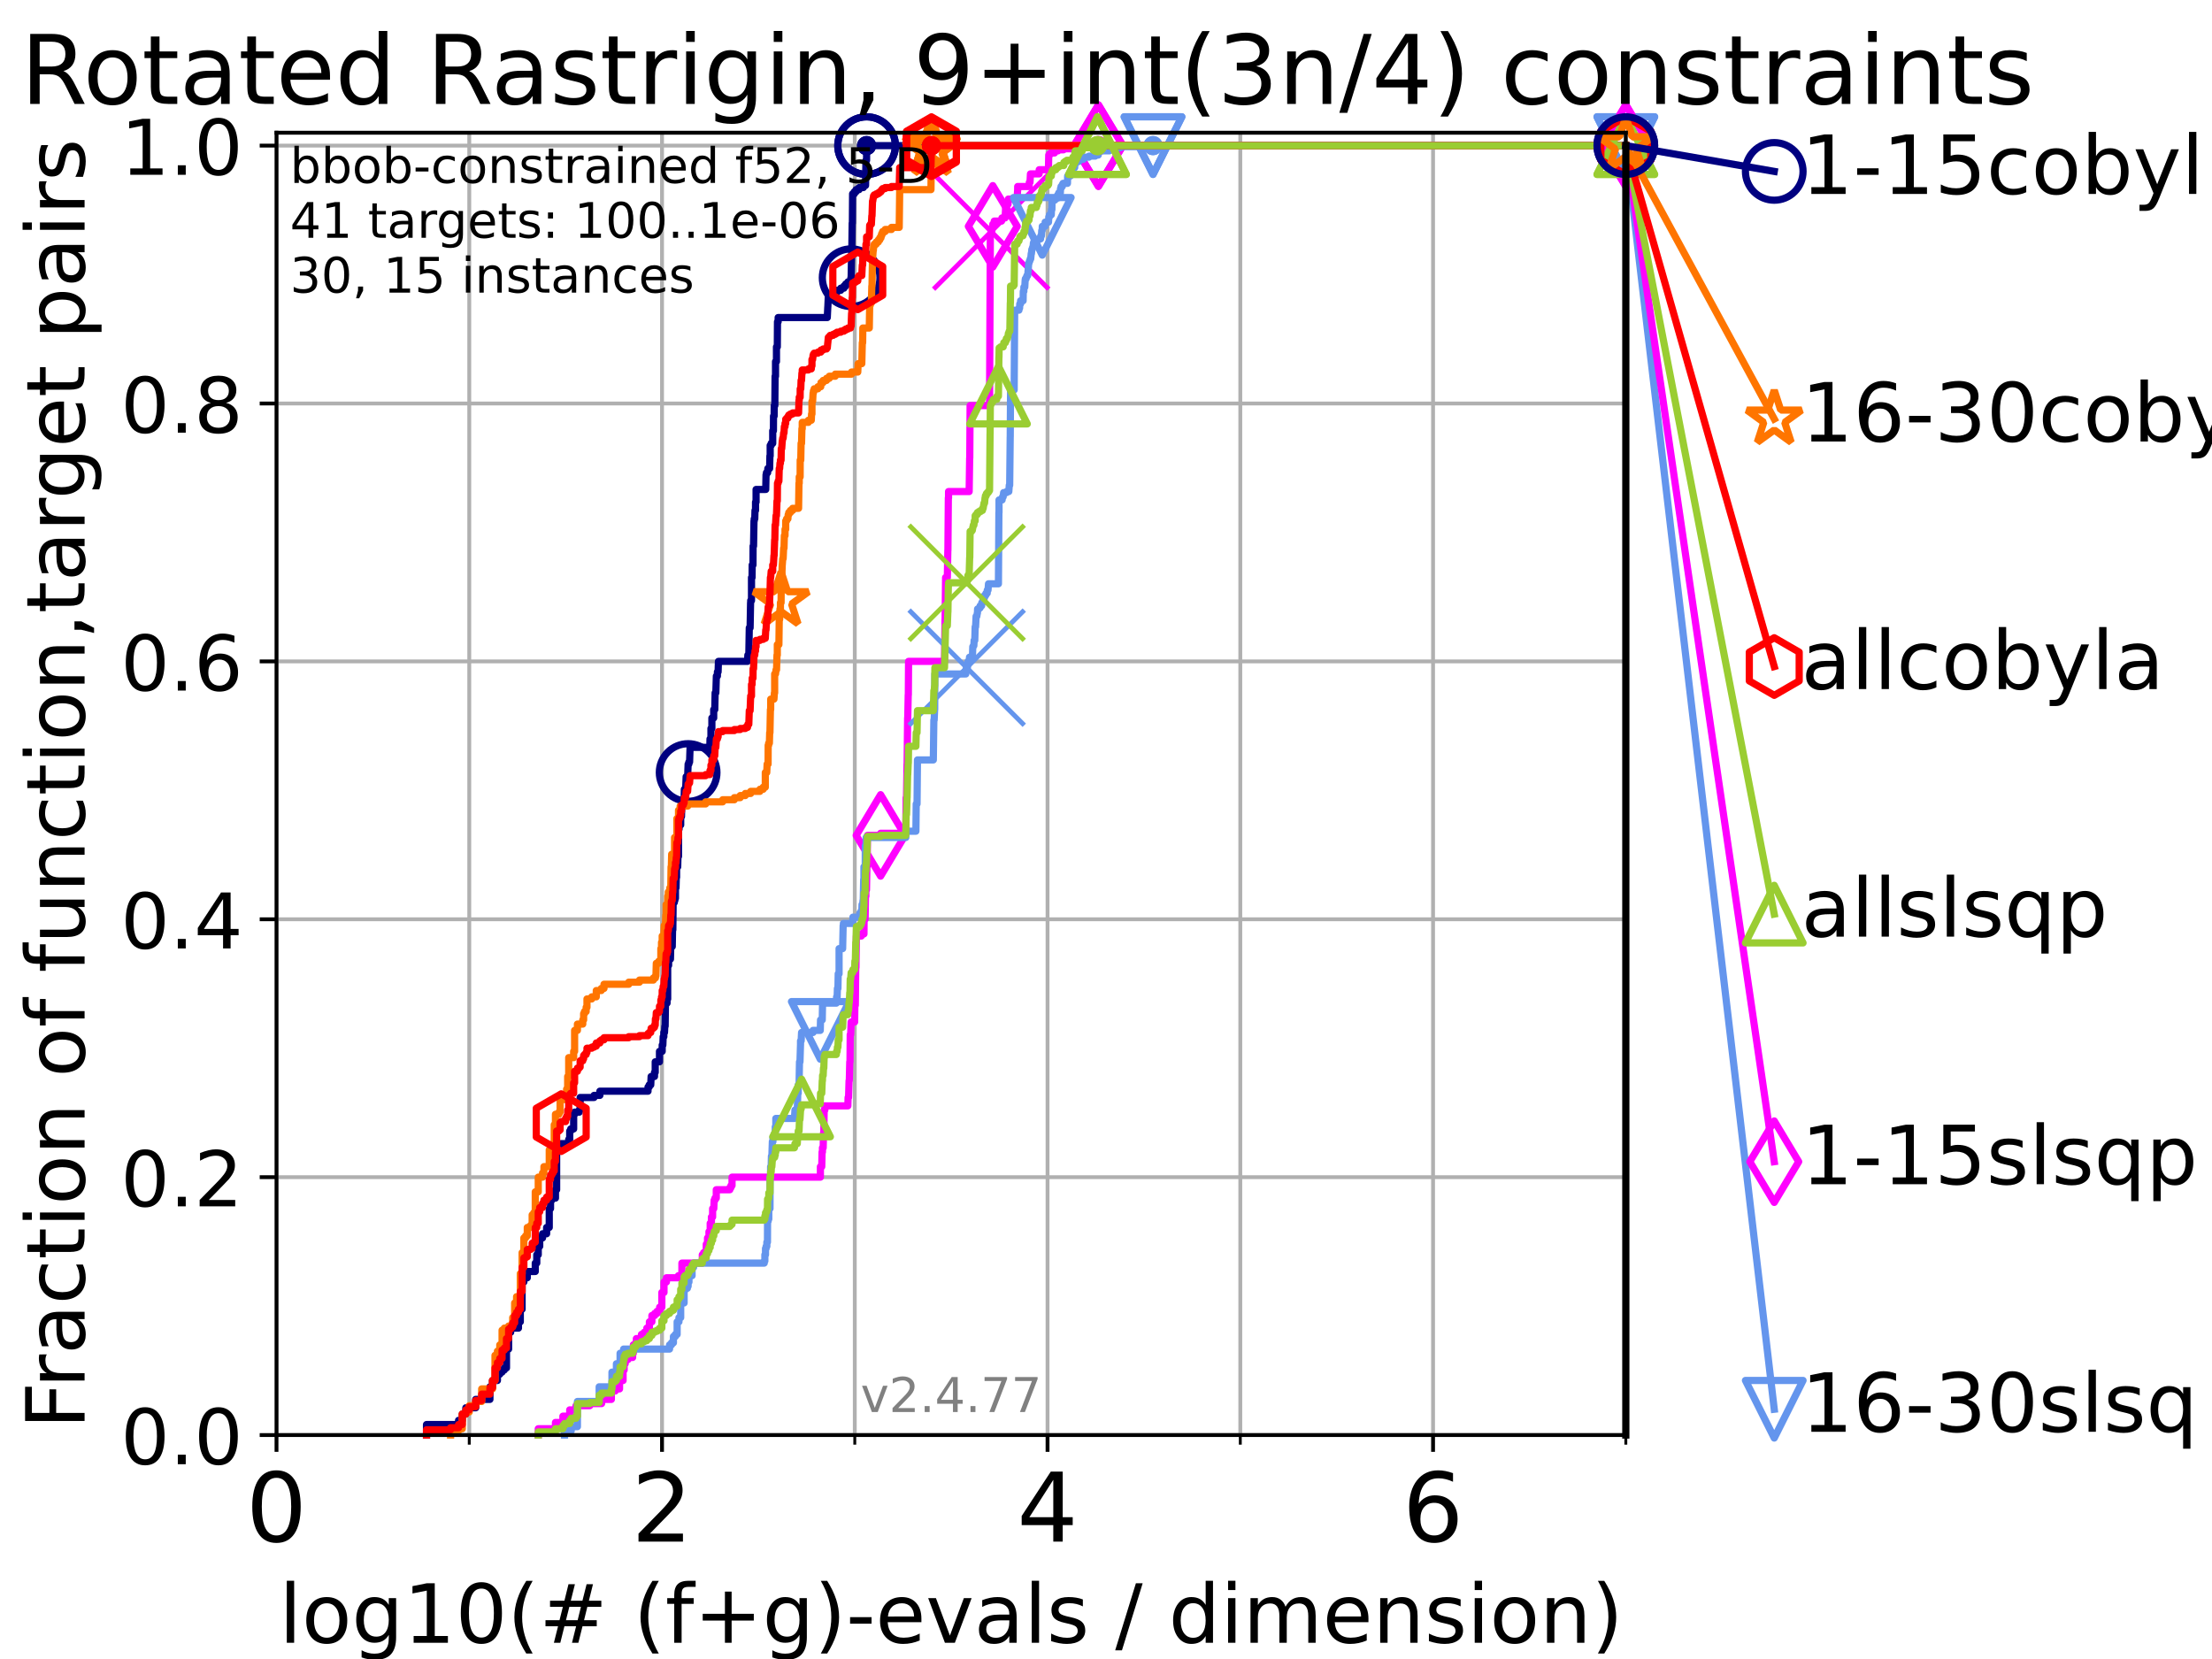 <?xml version="1.0" encoding="utf-8" standalone="no"?>
<!DOCTYPE svg PUBLIC "-//W3C//DTD SVG 1.1//EN"
  "http://www.w3.org/Graphics/SVG/1.1/DTD/svg11.dtd">
<!-- Created with matplotlib (https://matplotlib.org/) -->
<svg height="345.6pt" version="1.1" viewBox="0 0 460.8 345.6" width="460.8pt" xmlns="http://www.w3.org/2000/svg" xmlns:xlink="http://www.w3.org/1999/xlink">
 <defs>
  <style type="text/css">*{stroke-linecap:butt;stroke-linejoin:round;}</style>
 </defs>
 <g id="figure_1">
  <g id="patch_1">
   <path d="M 0 345.6 
L 460.8 345.6 
L 460.8 0 
L 0 0 
z
" style="fill:#ffffff;"/>
  </g>
  <g id="axes_1">
   <g id="patch_2">
    <path d="M 57.6 298.944 
L 338.688 298.944 
L 338.688 27.648 
L 57.6 27.648 
z
" style="fill:#ffffff;"/>
   </g>
   <g id="matplotlib.axis_1">
    <g id="xtick_1">
     <g id="line2d_1">
      <path clip-path="url(#p64d139a739)" d="M 57.6 298.944 
L 57.6 27.648 
" style="fill:none;stroke:#b0b0b0;stroke-linecap:square;stroke-width:0.8;"/>
     </g>
     <g id="line2d_2">
      <defs>
       <path d="M 0 0 
L 0 3.5 
" id="m84b40dcf0e" style="stroke:#000000;stroke-width:0.8;"/>
      </defs>
      <g>
       <use style="stroke:#000000;stroke-width:0.8;" x="57.6" xlink:href="#m84b40dcf0e" y="298.944"/>
      </g>
     </g>
     <g id="text_1">
      <!-- 0 -->
      <g transform="translate(51.237 321.141)scale(0.2 -0.2)">
       <defs>
        <path d="M 31.781 66.406 
Q 24.172 66.406 20.328 58.906 
Q 16.5 51.422 16.5 36.375 
Q 16.5 21.391 20.328 13.891 
Q 24.172 6.391 31.781 6.391 
Q 39.453 6.391 43.281 13.891 
Q 47.125 21.391 47.125 36.375 
Q 47.125 51.422 43.281 58.906 
Q 39.453 66.406 31.781 66.406 
z
M 31.781 74.219 
Q 44.047 74.219 50.516 64.516 
Q 56.984 54.828 56.984 36.375 
Q 56.984 17.969 50.516 8.266 
Q 44.047 -1.422 31.781 -1.422 
Q 19.531 -1.422 13.062 8.266 
Q 6.594 17.969 6.594 36.375 
Q 6.594 54.828 13.062 64.516 
Q 19.531 74.219 31.781 74.219 
z
" id="DejaVuSans-48"/>
       </defs>
       <use xlink:href="#DejaVuSans-48"/>
      </g>
     </g>
    </g>
    <g id="xtick_2">
     <g id="line2d_3">
      <path clip-path="url(#p64d139a739)" d="M 137.911 298.944 
L 137.911 27.648 
" style="fill:none;stroke:#b0b0b0;stroke-linecap:square;stroke-width:0.8;"/>
     </g>
     <g id="line2d_4">
      <g>
       <use style="stroke:#000000;stroke-width:0.8;" x="137.911" xlink:href="#m84b40dcf0e" y="298.944"/>
      </g>
     </g>
     <g id="text_2">
      <!-- 2 -->
      <g transform="translate(131.548 321.141)scale(0.2 -0.2)">
       <defs>
        <path d="M 19.188 8.297 
L 53.609 8.297 
L 53.609 0 
L 7.328 0 
L 7.328 8.297 
Q 12.938 14.109 22.625 23.891 
Q 32.328 33.688 34.812 36.531 
Q 39.547 41.844 41.422 45.531 
Q 43.312 49.219 43.312 52.781 
Q 43.312 58.594 39.234 62.25 
Q 35.156 65.922 28.609 65.922 
Q 23.969 65.922 18.812 64.312 
Q 13.672 62.703 7.812 59.422 
L 7.812 69.391 
Q 13.766 71.781 18.938 73 
Q 24.125 74.219 28.422 74.219 
Q 39.75 74.219 46.484 68.547 
Q 53.219 62.891 53.219 53.422 
Q 53.219 48.922 51.531 44.891 
Q 49.859 40.875 45.406 35.406 
Q 44.188 33.984 37.641 27.219 
Q 31.109 20.453 19.188 8.297 
z
" id="DejaVuSans-50"/>
       </defs>
       <use xlink:href="#DejaVuSans-50"/>
      </g>
     </g>
    </g>
    <g id="xtick_3">
     <g id="line2d_5">
      <path clip-path="url(#p64d139a739)" d="M 218.222 298.944 
L 218.222 27.648 
" style="fill:none;stroke:#b0b0b0;stroke-linecap:square;stroke-width:0.8;"/>
     </g>
     <g id="line2d_6">
      <g>
       <use style="stroke:#000000;stroke-width:0.8;" x="218.222" xlink:href="#m84b40dcf0e" y="298.944"/>
      </g>
     </g>
     <g id="text_3">
      <!-- 4 -->
      <g transform="translate(211.859 321.141)scale(0.2 -0.2)">
       <defs>
        <path d="M 37.797 64.312 
L 12.891 25.391 
L 37.797 25.391 
z
M 35.203 72.906 
L 47.609 72.906 
L 47.609 25.391 
L 58.016 25.391 
L 58.016 17.188 
L 47.609 17.188 
L 47.609 0 
L 37.797 0 
L 37.797 17.188 
L 4.891 17.188 
L 4.891 26.703 
z
" id="DejaVuSans-52"/>
       </defs>
       <use xlink:href="#DejaVuSans-52"/>
      </g>
     </g>
    </g>
    <g id="xtick_4">
     <g id="line2d_7">
      <path clip-path="url(#p64d139a739)" d="M 298.533 298.944 
L 298.533 27.648 
" style="fill:none;stroke:#b0b0b0;stroke-linecap:square;stroke-width:0.8;"/>
     </g>
     <g id="line2d_8">
      <g>
       <use style="stroke:#000000;stroke-width:0.8;" x="298.533" xlink:href="#m84b40dcf0e" y="298.944"/>
      </g>
     </g>
     <g id="text_4">
      <!-- 6 -->
      <g transform="translate(292.17 321.141)scale(0.2 -0.2)">
       <defs>
        <path d="M 33.016 40.375 
Q 26.375 40.375 22.484 35.828 
Q 18.609 31.297 18.609 23.391 
Q 18.609 15.531 22.484 10.953 
Q 26.375 6.391 33.016 6.391 
Q 39.656 6.391 43.531 10.953 
Q 47.406 15.531 47.406 23.391 
Q 47.406 31.297 43.531 35.828 
Q 39.656 40.375 33.016 40.375 
z
M 52.594 71.297 
L 52.594 62.312 
Q 48.875 64.062 45.094 64.984 
Q 41.312 65.922 37.594 65.922 
Q 27.828 65.922 22.672 59.328 
Q 17.531 52.734 16.797 39.406 
Q 19.672 43.656 24.016 45.922 
Q 28.375 48.188 33.594 48.188 
Q 44.578 48.188 50.953 41.516 
Q 57.328 34.859 57.328 23.391 
Q 57.328 12.156 50.688 5.359 
Q 44.047 -1.422 33.016 -1.422 
Q 20.359 -1.422 13.672 8.266 
Q 6.984 17.969 6.984 36.375 
Q 6.984 53.656 15.188 63.938 
Q 23.391 74.219 37.203 74.219 
Q 40.922 74.219 44.703 73.484 
Q 48.484 72.75 52.594 71.297 
z
" id="DejaVuSans-54"/>
       </defs>
       <use xlink:href="#DejaVuSans-54"/>
      </g>
     </g>
    </g>
    <g id="xtick_5">
     <g id="line2d_9">
      <path clip-path="url(#p64d139a739)" d="M 97.755 298.944 
L 97.755 27.648 
" style="fill:none;stroke:#b0b0b0;stroke-linecap:square;stroke-width:0.8;"/>
     </g>
     <g id="line2d_10">
      <defs>
       <path d="M 0 0 
L 0 2 
" id="mee3773c37c" style="stroke:#000000;stroke-width:0.6;"/>
      </defs>
      <g>
       <use style="stroke:#000000;stroke-width:0.6;" x="97.755" xlink:href="#mee3773c37c" y="298.944"/>
      </g>
     </g>
    </g>
    <g id="xtick_6">
     <g id="line2d_11">
      <path clip-path="url(#p64d139a739)" d="M 178.066 298.944 
L 178.066 27.648 
" style="fill:none;stroke:#b0b0b0;stroke-linecap:square;stroke-width:0.8;"/>
     </g>
     <g id="line2d_12">
      <g>
       <use style="stroke:#000000;stroke-width:0.6;" x="178.066" xlink:href="#mee3773c37c" y="298.944"/>
      </g>
     </g>
    </g>
    <g id="xtick_7">
     <g id="line2d_13">
      <path clip-path="url(#p64d139a739)" d="M 258.377 298.944 
L 258.377 27.648 
" style="fill:none;stroke:#b0b0b0;stroke-linecap:square;stroke-width:0.8;"/>
     </g>
     <g id="line2d_14">
      <g>
       <use style="stroke:#000000;stroke-width:0.6;" x="258.377" xlink:href="#mee3773c37c" y="298.944"/>
      </g>
     </g>
    </g>
    <g id="xtick_8">
     <g id="line2d_15">
      <path clip-path="url(#p64d139a739)" d="M 338.688 298.944 
L 338.688 27.648 
" style="fill:none;stroke:#b0b0b0;stroke-linecap:square;stroke-width:0.8;"/>
     </g>
     <g id="line2d_16">
      <g>
       <use style="stroke:#000000;stroke-width:0.6;" x="338.688" xlink:href="#mee3773c37c" y="298.944"/>
      </g>
     </g>
    </g>
    <g id="text_5">
     <!-- log10(# (f+g)-evals / dimension) -->
     <g transform="translate(58.145 342.218)scale(0.17 -0.17)">
      <defs>
       <path d="M 9.422 75.984 
L 18.406 75.984 
L 18.406 0 
L 9.422 0 
z
" id="DejaVuSans-108"/>
       <path d="M 30.609 48.391 
Q 23.391 48.391 19.188 42.75 
Q 14.984 37.109 14.984 27.297 
Q 14.984 17.484 19.156 11.844 
Q 23.344 6.203 30.609 6.203 
Q 37.797 6.203 41.984 11.859 
Q 46.188 17.531 46.188 27.297 
Q 46.188 37.016 41.984 42.703 
Q 37.797 48.391 30.609 48.391 
z
M 30.609 56 
Q 42.328 56 49.016 48.375 
Q 55.719 40.766 55.719 27.297 
Q 55.719 13.875 49.016 6.219 
Q 42.328 -1.422 30.609 -1.422 
Q 18.844 -1.422 12.172 6.219 
Q 5.516 13.875 5.516 27.297 
Q 5.516 40.766 12.172 48.375 
Q 18.844 56 30.609 56 
z
" id="DejaVuSans-111"/>
       <path d="M 45.406 27.984 
Q 45.406 37.75 41.375 43.109 
Q 37.359 48.484 30.078 48.484 
Q 22.859 48.484 18.828 43.109 
Q 14.797 37.75 14.797 27.984 
Q 14.797 18.266 18.828 12.891 
Q 22.859 7.516 30.078 7.516 
Q 37.359 7.516 41.375 12.891 
Q 45.406 18.266 45.406 27.984 
z
M 54.391 6.781 
Q 54.391 -7.172 48.188 -13.984 
Q 42 -20.797 29.203 -20.797 
Q 24.469 -20.797 20.266 -20.094 
Q 16.062 -19.391 12.109 -17.922 
L 12.109 -9.188 
Q 16.062 -11.328 19.922 -12.344 
Q 23.781 -13.375 27.781 -13.375 
Q 36.625 -13.375 41.016 -8.766 
Q 45.406 -4.156 45.406 5.172 
L 45.406 9.625 
Q 42.625 4.781 38.281 2.391 
Q 33.938 0 27.875 0 
Q 17.828 0 11.672 7.656 
Q 5.516 15.328 5.516 27.984 
Q 5.516 40.672 11.672 48.328 
Q 17.828 56 27.875 56 
Q 33.938 56 38.281 53.609 
Q 42.625 51.219 45.406 46.391 
L 45.406 54.688 
L 54.391 54.688 
z
" id="DejaVuSans-103"/>
       <path d="M 12.406 8.297 
L 28.516 8.297 
L 28.516 63.922 
L 10.984 60.406 
L 10.984 69.391 
L 28.422 72.906 
L 38.281 72.906 
L 38.281 8.297 
L 54.391 8.297 
L 54.391 0 
L 12.406 0 
z
" id="DejaVuSans-49"/>
       <path d="M 31 75.875 
Q 24.469 64.656 21.281 53.656 
Q 18.109 42.672 18.109 31.391 
Q 18.109 20.125 21.312 9.062 
Q 24.516 -2 31 -13.188 
L 23.188 -13.188 
Q 15.875 -1.703 12.234 9.375 
Q 8.594 20.453 8.594 31.391 
Q 8.594 42.281 12.203 53.312 
Q 15.828 64.359 23.188 75.875 
z
" id="DejaVuSans-40"/>
       <path d="M 51.125 44 
L 36.922 44 
L 32.812 27.688 
L 47.125 27.688 
z
M 43.797 71.781 
L 38.719 51.516 
L 52.984 51.516 
L 58.109 71.781 
L 65.922 71.781 
L 60.891 51.516 
L 76.125 51.516 
L 76.125 44 
L 58.984 44 
L 54.984 27.688 
L 70.516 27.688 
L 70.516 20.219 
L 53.078 20.219 
L 48 0 
L 40.188 0 
L 45.219 20.219 
L 30.906 20.219 
L 25.875 0 
L 18.016 0 
L 23.094 20.219 
L 7.719 20.219 
L 7.719 27.688 
L 24.906 27.688 
L 29 44 
L 13.281 44 
L 13.281 51.516 
L 30.906 51.516 
L 35.891 71.781 
z
" id="DejaVuSans-35"/>
       <path id="DejaVuSans-32"/>
       <path d="M 37.109 75.984 
L 37.109 68.5 
L 28.516 68.5 
Q 23.688 68.5 21.797 66.547 
Q 19.922 64.594 19.922 59.516 
L 19.922 54.688 
L 34.719 54.688 
L 34.719 47.703 
L 19.922 47.703 
L 19.922 0 
L 10.891 0 
L 10.891 47.703 
L 2.297 47.703 
L 2.297 54.688 
L 10.891 54.688 
L 10.891 58.5 
Q 10.891 67.625 15.141 71.797 
Q 19.391 75.984 28.609 75.984 
z
" id="DejaVuSans-102"/>
       <path d="M 46 62.703 
L 46 35.5 
L 73.188 35.5 
L 73.188 27.203 
L 46 27.203 
L 46 0 
L 37.797 0 
L 37.797 27.203 
L 10.594 27.203 
L 10.594 35.5 
L 37.797 35.5 
L 37.797 62.703 
z
" id="DejaVuSans-43"/>
       <path d="M 8.016 75.875 
L 15.828 75.875 
Q 23.141 64.359 26.781 53.312 
Q 30.422 42.281 30.422 31.391 
Q 30.422 20.453 26.781 9.375 
Q 23.141 -1.703 15.828 -13.188 
L 8.016 -13.188 
Q 14.5 -2 17.703 9.062 
Q 20.906 20.125 20.906 31.391 
Q 20.906 42.672 17.703 53.656 
Q 14.5 64.656 8.016 75.875 
z
" id="DejaVuSans-41"/>
       <path d="M 4.891 31.391 
L 31.203 31.391 
L 31.203 23.391 
L 4.891 23.391 
z
" id="DejaVuSans-45"/>
       <path d="M 56.203 29.594 
L 56.203 25.203 
L 14.891 25.203 
Q 15.484 15.922 20.484 11.062 
Q 25.484 6.203 34.422 6.203 
Q 39.594 6.203 44.453 7.469 
Q 49.312 8.734 54.109 11.281 
L 54.109 2.781 
Q 49.266 0.734 44.188 -0.344 
Q 39.109 -1.422 33.891 -1.422 
Q 20.797 -1.422 13.156 6.188 
Q 5.516 13.812 5.516 26.812 
Q 5.516 40.234 12.766 48.109 
Q 20.016 56 32.328 56 
Q 43.359 56 49.781 48.891 
Q 56.203 41.797 56.203 29.594 
z
M 47.219 32.234 
Q 47.125 39.594 43.094 43.984 
Q 39.062 48.391 32.422 48.391 
Q 24.906 48.391 20.391 44.141 
Q 15.875 39.891 15.188 32.172 
z
" id="DejaVuSans-101"/>
       <path d="M 2.984 54.688 
L 12.5 54.688 
L 29.594 8.797 
L 46.688 54.688 
L 56.203 54.688 
L 35.688 0 
L 23.484 0 
z
" id="DejaVuSans-118"/>
       <path d="M 34.281 27.484 
Q 23.391 27.484 19.188 25 
Q 14.984 22.516 14.984 16.5 
Q 14.984 11.719 18.141 8.906 
Q 21.297 6.109 26.703 6.109 
Q 34.188 6.109 38.703 11.406 
Q 43.219 16.703 43.219 25.484 
L 43.219 27.484 
z
M 52.203 31.203 
L 52.203 0 
L 43.219 0 
L 43.219 8.297 
Q 40.141 3.328 35.547 0.953 
Q 30.953 -1.422 24.312 -1.422 
Q 15.922 -1.422 10.953 3.297 
Q 6 8.016 6 15.922 
Q 6 25.141 12.172 29.828 
Q 18.359 34.516 30.609 34.516 
L 43.219 34.516 
L 43.219 35.406 
Q 43.219 41.609 39.141 45 
Q 35.062 48.391 27.688 48.391 
Q 23 48.391 18.547 47.266 
Q 14.109 46.141 10.016 43.891 
L 10.016 52.203 
Q 14.938 54.109 19.578 55.047 
Q 24.219 56 28.609 56 
Q 40.484 56 46.344 49.844 
Q 52.203 43.703 52.203 31.203 
z
" id="DejaVuSans-97"/>
       <path d="M 44.281 53.078 
L 44.281 44.578 
Q 40.484 46.531 36.375 47.5 
Q 32.281 48.484 27.875 48.484 
Q 21.188 48.484 17.844 46.438 
Q 14.5 44.391 14.5 40.281 
Q 14.5 37.156 16.891 35.375 
Q 19.281 33.594 26.516 31.984 
L 29.594 31.297 
Q 39.156 29.25 43.188 25.516 
Q 47.219 21.781 47.219 15.094 
Q 47.219 7.469 41.188 3.016 
Q 35.156 -1.422 24.609 -1.422 
Q 20.219 -1.422 15.453 -0.562 
Q 10.688 0.297 5.422 2 
L 5.422 11.281 
Q 10.406 8.688 15.234 7.391 
Q 20.062 6.109 24.812 6.109 
Q 31.156 6.109 34.562 8.281 
Q 37.984 10.453 37.984 14.406 
Q 37.984 18.062 35.516 20.016 
Q 33.062 21.969 24.703 23.781 
L 21.578 24.516 
Q 13.234 26.266 9.516 29.906 
Q 5.812 33.547 5.812 39.891 
Q 5.812 47.609 11.281 51.797 
Q 16.75 56 26.812 56 
Q 31.781 56 36.172 55.266 
Q 40.578 54.547 44.281 53.078 
z
" id="DejaVuSans-115"/>
       <path d="M 25.391 72.906 
L 33.688 72.906 
L 8.297 -9.281 
L 0 -9.281 
z
" id="DejaVuSans-47"/>
       <path d="M 45.406 46.391 
L 45.406 75.984 
L 54.391 75.984 
L 54.391 0 
L 45.406 0 
L 45.406 8.203 
Q 42.578 3.328 38.25 0.953 
Q 33.938 -1.422 27.875 -1.422 
Q 17.969 -1.422 11.734 6.484 
Q 5.516 14.406 5.516 27.297 
Q 5.516 40.188 11.734 48.094 
Q 17.969 56 27.875 56 
Q 33.938 56 38.25 53.625 
Q 42.578 51.266 45.406 46.391 
z
M 14.797 27.297 
Q 14.797 17.391 18.875 11.75 
Q 22.953 6.109 30.078 6.109 
Q 37.203 6.109 41.297 11.75 
Q 45.406 17.391 45.406 27.297 
Q 45.406 37.203 41.297 42.844 
Q 37.203 48.484 30.078 48.484 
Q 22.953 48.484 18.875 42.844 
Q 14.797 37.203 14.797 27.297 
z
" id="DejaVuSans-100"/>
       <path d="M 9.422 54.688 
L 18.406 54.688 
L 18.406 0 
L 9.422 0 
z
M 9.422 75.984 
L 18.406 75.984 
L 18.406 64.594 
L 9.422 64.594 
z
" id="DejaVuSans-105"/>
       <path d="M 52 44.188 
Q 55.375 50.25 60.062 53.125 
Q 64.75 56 71.094 56 
Q 79.641 56 84.281 50.016 
Q 88.922 44.047 88.922 33.016 
L 88.922 0 
L 79.891 0 
L 79.891 32.719 
Q 79.891 40.578 77.094 44.375 
Q 74.312 48.188 68.609 48.188 
Q 61.625 48.188 57.562 43.547 
Q 53.516 38.922 53.516 30.906 
L 53.516 0 
L 44.484 0 
L 44.484 32.719 
Q 44.484 40.625 41.703 44.406 
Q 38.922 48.188 33.109 48.188 
Q 26.219 48.188 22.156 43.531 
Q 18.109 38.875 18.109 30.906 
L 18.109 0 
L 9.078 0 
L 9.078 54.688 
L 18.109 54.688 
L 18.109 46.188 
Q 21.188 51.219 25.484 53.609 
Q 29.781 56 35.688 56 
Q 41.656 56 45.828 52.969 
Q 50 49.953 52 44.188 
z
" id="DejaVuSans-109"/>
       <path d="M 54.891 33.016 
L 54.891 0 
L 45.906 0 
L 45.906 32.719 
Q 45.906 40.484 42.875 44.328 
Q 39.844 48.188 33.797 48.188 
Q 26.516 48.188 22.312 43.547 
Q 18.109 38.922 18.109 30.906 
L 18.109 0 
L 9.078 0 
L 9.078 54.688 
L 18.109 54.688 
L 18.109 46.188 
Q 21.344 51.125 25.703 53.562 
Q 30.078 56 35.797 56 
Q 45.219 56 50.047 50.172 
Q 54.891 44.344 54.891 33.016 
z
" id="DejaVuSans-110"/>
      </defs>
      <use xlink:href="#DejaVuSans-108"/>
      <use x="27.783" xlink:href="#DejaVuSans-111"/>
      <use x="88.965" xlink:href="#DejaVuSans-103"/>
      <use x="152.441" xlink:href="#DejaVuSans-49"/>
      <use x="216.064" xlink:href="#DejaVuSans-48"/>
      <use x="279.688" xlink:href="#DejaVuSans-40"/>
      <use x="318.701" xlink:href="#DejaVuSans-35"/>
      <use x="402.49" xlink:href="#DejaVuSans-32"/>
      <use x="434.277" xlink:href="#DejaVuSans-40"/>
      <use x="473.291" xlink:href="#DejaVuSans-102"/>
      <use x="508.496" xlink:href="#DejaVuSans-43"/>
      <use x="592.285" xlink:href="#DejaVuSans-103"/>
      <use x="655.762" xlink:href="#DejaVuSans-41"/>
      <use x="694.775" xlink:href="#DejaVuSans-45"/>
      <use x="730.859" xlink:href="#DejaVuSans-101"/>
      <use x="792.383" xlink:href="#DejaVuSans-118"/>
      <use x="851.562" xlink:href="#DejaVuSans-97"/>
      <use x="912.842" xlink:href="#DejaVuSans-108"/>
      <use x="940.625" xlink:href="#DejaVuSans-115"/>
      <use x="992.725" xlink:href="#DejaVuSans-32"/>
      <use x="1024.512" xlink:href="#DejaVuSans-47"/>
      <use x="1058.203" xlink:href="#DejaVuSans-32"/>
      <use x="1089.99" xlink:href="#DejaVuSans-100"/>
      <use x="1153.467" xlink:href="#DejaVuSans-105"/>
      <use x="1181.25" xlink:href="#DejaVuSans-109"/>
      <use x="1278.662" xlink:href="#DejaVuSans-101"/>
      <use x="1340.186" xlink:href="#DejaVuSans-110"/>
      <use x="1403.564" xlink:href="#DejaVuSans-115"/>
      <use x="1455.664" xlink:href="#DejaVuSans-105"/>
      <use x="1483.447" xlink:href="#DejaVuSans-111"/>
      <use x="1544.629" xlink:href="#DejaVuSans-110"/>
      <use x="1608.008" xlink:href="#DejaVuSans-41"/>
     </g>
    </g>
   </g>
   <g id="matplotlib.axis_2">
    <g id="ytick_1">
     <g id="line2d_17">
      <path clip-path="url(#p64d139a739)" d="M 57.6 298.944 
L 338.688 298.944 
" style="fill:none;stroke:#b0b0b0;stroke-linecap:square;stroke-width:0.8;"/>
     </g>
     <g id="line2d_18">
      <defs>
       <path d="M 0 0 
L -3.5 0 
" id="mc7d8cec353" style="stroke:#000000;stroke-width:0.8;"/>
      </defs>
      <g>
       <use style="stroke:#000000;stroke-width:0.8;" x="57.6" xlink:href="#mc7d8cec353" y="298.944"/>
      </g>
     </g>
     <g id="text_6">
      <!-- 0.0 -->
      <g transform="translate(25.155 305.023)scale(0.16 -0.16)">
       <defs>
        <path d="M 10.688 12.406 
L 21 12.406 
L 21 0 
L 10.688 0 
z
" id="DejaVuSans-46"/>
       </defs>
       <use xlink:href="#DejaVuSans-48"/>
       <use x="63.623" xlink:href="#DejaVuSans-46"/>
       <use x="95.41" xlink:href="#DejaVuSans-48"/>
      </g>
     </g>
    </g>
    <g id="ytick_2">
     <g id="line2d_19">
      <path clip-path="url(#p64d139a739)" d="M 57.6 245.222 
L 338.688 245.222 
" style="fill:none;stroke:#b0b0b0;stroke-linecap:square;stroke-width:0.8;"/>
     </g>
     <g id="line2d_20">
      <g>
       <use style="stroke:#000000;stroke-width:0.8;" x="57.6" xlink:href="#mc7d8cec353" y="245.222"/>
      </g>
     </g>
     <g id="text_7">
      <!-- 0.2 -->
      <g transform="translate(25.155 251.301)scale(0.16 -0.16)">
       <use xlink:href="#DejaVuSans-48"/>
       <use x="63.623" xlink:href="#DejaVuSans-46"/>
       <use x="95.41" xlink:href="#DejaVuSans-50"/>
      </g>
     </g>
    </g>
    <g id="ytick_3">
     <g id="line2d_21">
      <path clip-path="url(#p64d139a739)" d="M 57.6 191.5 
L 338.688 191.5 
" style="fill:none;stroke:#b0b0b0;stroke-linecap:square;stroke-width:0.8;"/>
     </g>
     <g id="line2d_22">
      <g>
       <use style="stroke:#000000;stroke-width:0.8;" x="57.6" xlink:href="#mc7d8cec353" y="191.5"/>
      </g>
     </g>
     <g id="text_8">
      <!-- 0.4 -->
      <g transform="translate(25.155 197.579)scale(0.16 -0.16)">
       <use xlink:href="#DejaVuSans-48"/>
       <use x="63.623" xlink:href="#DejaVuSans-46"/>
       <use x="95.41" xlink:href="#DejaVuSans-52"/>
      </g>
     </g>
    </g>
    <g id="ytick_4">
     <g id="line2d_23">
      <path clip-path="url(#p64d139a739)" d="M 57.6 137.778 
L 338.688 137.778 
" style="fill:none;stroke:#b0b0b0;stroke-linecap:square;stroke-width:0.8;"/>
     </g>
     <g id="line2d_24">
      <g>
       <use style="stroke:#000000;stroke-width:0.8;" x="57.6" xlink:href="#mc7d8cec353" y="137.778"/>
      </g>
     </g>
     <g id="text_9">
      <!-- 0.6 -->
      <g transform="translate(25.155 143.857)scale(0.16 -0.16)">
       <use xlink:href="#DejaVuSans-48"/>
       <use x="63.623" xlink:href="#DejaVuSans-46"/>
       <use x="95.41" xlink:href="#DejaVuSans-54"/>
      </g>
     </g>
    </g>
    <g id="ytick_5">
     <g id="line2d_25">
      <path clip-path="url(#p64d139a739)" d="M 57.6 84.056 
L 338.688 84.056 
" style="fill:none;stroke:#b0b0b0;stroke-linecap:square;stroke-width:0.8;"/>
     </g>
     <g id="line2d_26">
      <g>
       <use style="stroke:#000000;stroke-width:0.8;" x="57.6" xlink:href="#mc7d8cec353" y="84.056"/>
      </g>
     </g>
     <g id="text_10">
      <!-- 0.8 -->
      <g transform="translate(25.155 90.135)scale(0.16 -0.16)">
       <defs>
        <path d="M 31.781 34.625 
Q 24.75 34.625 20.719 30.859 
Q 16.703 27.094 16.703 20.516 
Q 16.703 13.922 20.719 10.156 
Q 24.75 6.391 31.781 6.391 
Q 38.812 6.391 42.859 10.172 
Q 46.922 13.969 46.922 20.516 
Q 46.922 27.094 42.891 30.859 
Q 38.875 34.625 31.781 34.625 
z
M 21.922 38.812 
Q 15.578 40.375 12.031 44.719 
Q 8.5 49.078 8.5 55.328 
Q 8.5 64.062 14.719 69.141 
Q 20.953 74.219 31.781 74.219 
Q 42.672 74.219 48.875 69.141 
Q 55.078 64.062 55.078 55.328 
Q 55.078 49.078 51.531 44.719 
Q 48 40.375 41.703 38.812 
Q 48.828 37.156 52.797 32.312 
Q 56.781 27.484 56.781 20.516 
Q 56.781 9.906 50.312 4.234 
Q 43.844 -1.422 31.781 -1.422 
Q 19.734 -1.422 13.25 4.234 
Q 6.781 9.906 6.781 20.516 
Q 6.781 27.484 10.781 32.312 
Q 14.797 37.156 21.922 38.812 
z
M 18.312 54.391 
Q 18.312 48.734 21.844 45.562 
Q 25.391 42.391 31.781 42.391 
Q 38.141 42.391 41.719 45.562 
Q 45.312 48.734 45.312 54.391 
Q 45.312 60.062 41.719 63.234 
Q 38.141 66.406 31.781 66.406 
Q 25.391 66.406 21.844 63.234 
Q 18.312 60.062 18.312 54.391 
z
" id="DejaVuSans-56"/>
       </defs>
       <use xlink:href="#DejaVuSans-48"/>
       <use x="63.623" xlink:href="#DejaVuSans-46"/>
       <use x="95.41" xlink:href="#DejaVuSans-56"/>
      </g>
     </g>
    </g>
    <g id="ytick_6">
     <g id="line2d_27">
      <path clip-path="url(#p64d139a739)" d="M 57.6 30.334 
L 338.688 30.334 
" style="fill:none;stroke:#b0b0b0;stroke-linecap:square;stroke-width:0.8;"/>
     </g>
     <g id="line2d_28">
      <g>
       <use style="stroke:#000000;stroke-width:0.8;" x="57.6" xlink:href="#mc7d8cec353" y="30.334"/>
      </g>
     </g>
     <g id="text_11">
      <!-- 1.0 -->
      <g transform="translate(25.155 36.413)scale(0.16 -0.16)">
       <use xlink:href="#DejaVuSans-49"/>
       <use x="63.623" xlink:href="#DejaVuSans-46"/>
       <use x="95.41" xlink:href="#DejaVuSans-48"/>
      </g>
     </g>
    </g>
    <g id="text_12">
     <!-- Fraction of function,target pairs -->
     <g transform="translate(17.62 297.681)rotate(-90)scale(0.17 -0.17)">
      <defs>
       <path d="M 9.812 72.906 
L 51.703 72.906 
L 51.703 64.594 
L 19.672 64.594 
L 19.672 43.109 
L 48.578 43.109 
L 48.578 34.812 
L 19.672 34.812 
L 19.672 0 
L 9.812 0 
z
" id="DejaVuSans-70"/>
       <path d="M 41.109 46.297 
Q 39.594 47.172 37.812 47.578 
Q 36.031 48 33.891 48 
Q 26.266 48 22.188 43.047 
Q 18.109 38.094 18.109 28.812 
L 18.109 0 
L 9.078 0 
L 9.078 54.688 
L 18.109 54.688 
L 18.109 46.188 
Q 20.953 51.172 25.484 53.578 
Q 30.031 56 36.531 56 
Q 37.453 56 38.578 55.875 
Q 39.703 55.766 41.062 55.516 
z
" id="DejaVuSans-114"/>
       <path d="M 48.781 52.594 
L 48.781 44.188 
Q 44.969 46.297 41.141 47.344 
Q 37.312 48.391 33.406 48.391 
Q 24.656 48.391 19.812 42.844 
Q 14.984 37.312 14.984 27.297 
Q 14.984 17.281 19.812 11.734 
Q 24.656 6.203 33.406 6.203 
Q 37.312 6.203 41.141 7.25 
Q 44.969 8.297 48.781 10.406 
L 48.781 2.094 
Q 45.016 0.344 40.984 -0.531 
Q 36.969 -1.422 32.422 -1.422 
Q 20.062 -1.422 12.781 6.344 
Q 5.516 14.109 5.516 27.297 
Q 5.516 40.672 12.859 48.328 
Q 20.219 56 33.016 56 
Q 37.156 56 41.109 55.141 
Q 45.062 54.297 48.781 52.594 
z
" id="DejaVuSans-99"/>
       <path d="M 18.312 70.219 
L 18.312 54.688 
L 36.812 54.688 
L 36.812 47.703 
L 18.312 47.703 
L 18.312 18.016 
Q 18.312 11.328 20.141 9.422 
Q 21.969 7.516 27.594 7.516 
L 36.812 7.516 
L 36.812 0 
L 27.594 0 
Q 17.188 0 13.234 3.875 
Q 9.281 7.766 9.281 18.016 
L 9.281 47.703 
L 2.688 47.703 
L 2.688 54.688 
L 9.281 54.688 
L 9.281 70.219 
z
" id="DejaVuSans-116"/>
       <path d="M 8.5 21.578 
L 8.5 54.688 
L 17.484 54.688 
L 17.484 21.922 
Q 17.484 14.156 20.5 10.266 
Q 23.531 6.391 29.594 6.391 
Q 36.859 6.391 41.078 11.031 
Q 45.312 15.672 45.312 23.688 
L 45.312 54.688 
L 54.297 54.688 
L 54.297 0 
L 45.312 0 
L 45.312 8.406 
Q 42.047 3.422 37.719 1 
Q 33.406 -1.422 27.688 -1.422 
Q 18.266 -1.422 13.375 4.438 
Q 8.5 10.297 8.5 21.578 
z
M 31.109 56 
z
" id="DejaVuSans-117"/>
       <path d="M 11.719 12.406 
L 22.016 12.406 
L 22.016 4 
L 14.016 -11.625 
L 7.719 -11.625 
L 11.719 4 
z
" id="DejaVuSans-44"/>
       <path d="M 18.109 8.203 
L 18.109 -20.797 
L 9.078 -20.797 
L 9.078 54.688 
L 18.109 54.688 
L 18.109 46.391 
Q 20.953 51.266 25.266 53.625 
Q 29.594 56 35.594 56 
Q 45.562 56 51.781 48.094 
Q 58.016 40.188 58.016 27.297 
Q 58.016 14.406 51.781 6.484 
Q 45.562 -1.422 35.594 -1.422 
Q 29.594 -1.422 25.266 0.953 
Q 20.953 3.328 18.109 8.203 
z
M 48.688 27.297 
Q 48.688 37.203 44.609 42.844 
Q 40.531 48.484 33.406 48.484 
Q 26.266 48.484 22.188 42.844 
Q 18.109 37.203 18.109 27.297 
Q 18.109 17.391 22.188 11.75 
Q 26.266 6.109 33.406 6.109 
Q 40.531 6.109 44.609 11.75 
Q 48.688 17.391 48.688 27.297 
z
" id="DejaVuSans-112"/>
      </defs>
      <use xlink:href="#DejaVuSans-70"/>
      <use x="50.27" xlink:href="#DejaVuSans-114"/>
      <use x="91.383" xlink:href="#DejaVuSans-97"/>
      <use x="152.662" xlink:href="#DejaVuSans-99"/>
      <use x="207.643" xlink:href="#DejaVuSans-116"/>
      <use x="246.852" xlink:href="#DejaVuSans-105"/>
      <use x="274.635" xlink:href="#DejaVuSans-111"/>
      <use x="335.816" xlink:href="#DejaVuSans-110"/>
      <use x="399.195" xlink:href="#DejaVuSans-32"/>
      <use x="430.982" xlink:href="#DejaVuSans-111"/>
      <use x="492.164" xlink:href="#DejaVuSans-102"/>
      <use x="527.369" xlink:href="#DejaVuSans-32"/>
      <use x="559.156" xlink:href="#DejaVuSans-102"/>
      <use x="594.361" xlink:href="#DejaVuSans-117"/>
      <use x="657.74" xlink:href="#DejaVuSans-110"/>
      <use x="721.119" xlink:href="#DejaVuSans-99"/>
      <use x="776.1" xlink:href="#DejaVuSans-116"/>
      <use x="815.309" xlink:href="#DejaVuSans-105"/>
      <use x="843.092" xlink:href="#DejaVuSans-111"/>
      <use x="904.273" xlink:href="#DejaVuSans-110"/>
      <use x="967.652" xlink:href="#DejaVuSans-44"/>
      <use x="999.439" xlink:href="#DejaVuSans-116"/>
      <use x="1038.648" xlink:href="#DejaVuSans-97"/>
      <use x="1099.928" xlink:href="#DejaVuSans-114"/>
      <use x="1139.291" xlink:href="#DejaVuSans-103"/>
      <use x="1202.768" xlink:href="#DejaVuSans-101"/>
      <use x="1264.291" xlink:href="#DejaVuSans-116"/>
      <use x="1303.5" xlink:href="#DejaVuSans-32"/>
      <use x="1335.287" xlink:href="#DejaVuSans-112"/>
      <use x="1398.764" xlink:href="#DejaVuSans-97"/>
      <use x="1460.043" xlink:href="#DejaVuSans-105"/>
      <use x="1487.826" xlink:href="#DejaVuSans-114"/>
      <use x="1528.939" xlink:href="#DejaVuSans-115"/>
     </g>
    </g>
   </g>
   <g id="line2d_29">
    <defs>
     <path d="M 0 1.5 
C 0.398 1.5 0.779 1.342 1.061 1.061 
C 1.342 0.779 1.5 0.398 1.5 0 
C 1.5 -0.398 1.342 -0.779 1.061 -1.061 
C 0.779 -1.342 0.398 -1.5 0 -1.5 
C -0.398 -1.5 -0.779 -1.342 -1.061 -1.061 
C -1.342 -0.779 -1.5 -0.398 -1.5 0 
C -1.5 0.398 -1.342 0.779 -1.061 1.061 
C -0.779 1.342 -0.398 1.5 0 1.5 
z
" id="ma60bedbad3" style="stroke:#000080;"/>
    </defs>
    <g>
     <use style="fill:#000080;stroke:#000080;" x="180.525" xlink:href="#ma60bedbad3" y="30.334"/>
     <use style="fill:#000080;stroke:#000080;" x="180.525" xlink:href="#ma60bedbad3" y="30.334"/>
    </g>
   </g>
   <g id="line2d_30">
    <path d="M 88.847 298.944 
L 88.847 296.76 
L 95.526 296.76 
L 95.526 295.887 
L 96.301 295.887 
L 96.301 294.576 
L 97.044 294.576 
L 97.044 293.266 
L 99.098 293.266 
L 99.098 291.519 
L 102.06 291.519 
L 102.06 288.898 
L 102.597 288.898 
L 102.597 287.588 
L 103.623 287.588 
L 103.623 286.278 
L 104.115 286.278 
L 104.115 285.841 
L 104.592 285.841 
L 104.592 285.404 
L 105.057 285.404 
L 105.057 284.968 
L 105.51 284.968 
L 105.51 281.037 
L 105.952 281.037 
L 105.952 277.543 
L 106.383 277.543 
L 106.383 276.669 
L 108.006 276.669 
L 108.006 275.359 
L 108.389 275.359 
L 108.389 272.738 
L 108.764 272.738 
L 108.764 267.06 
L 109.132 267.06 
L 109.132 266.187 
L 109.843 266.187 
L 109.843 264.876 
L 111.506 264.876 
L 111.506 263.129 
L 111.82 263.129 
L 111.82 261.382 
L 112.128 261.382 
L 112.128 259.635 
L 112.432 259.635 
L 112.432 257.888 
L 113.023 257.888 
L 113.023 257.015 
L 113.874 257.015 
L 113.874 255.704 
L 114.419 255.704 
L 114.419 251.773 
L 114.685 251.773 
L 114.685 250.026 
L 114.947 250.026 
L 114.947 249.59 
L 115.711 249.59 
L 115.711 247.843 
L 115.959 247.843 
L 115.959 239.107 
L 116.68 239.107 
L 116.68 238.671 
L 116.914 238.671 
L 116.914 238.234 
L 118.471 238.234 
L 118.471 237.36 
L 118.682 237.36 
L 118.682 235.613 
L 118.891 235.613 
L 118.891 235.176 
L 119.503 235.176 
L 119.503 232.119 
L 119.702 232.119 
L 119.702 231.682 
L 120.666 231.682 
L 120.666 231.246 
L 120.852 231.246 
L 120.852 228.625 
L 123.751 228.625 
L 123.751 228.188 
L 124.965 228.188 
L 124.965 227.315 
L 134.994 227.315 
L 134.994 226.441 
L 135.24 226.441 
L 135.24 226.004 
L 135.562 226.004 
L 135.642 224.257 
L 136.343 224.257 
L 136.343 223.384 
L 136.495 223.384 
L 136.495 221.2 
L 137.38 221.2 
L 137.38 219.016 
L 137.946 219.016 
L 137.946 217.706 
L 138.084 217.706 
L 138.153 215.959 
L 138.29 215.959 
L 138.29 215.085 
L 138.426 215.085 
L 138.494 213.775 
L 138.561 213.775 
L 138.628 208.971 
L 138.96 208.971 
L 138.96 208.097 
L 139.091 208.097 
L 139.091 201.109 
L 139.285 201.109 
L 139.285 199.799 
L 139.668 199.799 
L 139.731 197.178 
L 140.042 197.178 
L 140.104 193.684 
L 140.165 193.684 
L 140.226 188.006 
L 140.469 188.006 
L 140.469 187.569 
L 140.589 187.569 
L 140.589 187.132 
L 140.708 187.132 
L 140.708 184.949 
L 140.827 184.949 
L 140.886 182.765 
L 140.944 182.765 
L 140.944 180.581 
L 141.177 180.581 
L 141.235 178.397 
L 141.35 178.397 
L 141.35 172.719 
L 141.464 172.719 
L 141.464 171.846 
L 141.802 171.846 
L 141.802 170.099 
L 141.969 170.099 
L 142.024 167.478 
L 142.352 167.478 
L 142.459 166.604 
L 142.513 166.604 
L 142.567 164.421 
L 142.832 164.421 
L 142.937 161.8 
L 143.248 161.8 
L 143.35 159.179 
L 143.502 159.179 
L 143.502 158.743 
L 143.654 158.743 
L 143.754 155.685 
L 147.868 155.685 
L 147.908 153.938 
L 148.103 153.938 
L 148.103 151.755 
L 148.297 151.755 
L 148.297 149.571 
L 148.677 149.571 
L 148.677 147.824 
L 148.901 147.824 
L 148.975 144.33 
L 149.123 144.33 
L 149.232 140.835 
L 149.45 140.835 
L 149.45 139.962 
L 149.593 139.962 
L 149.664 137.778 
L 155.717 137.778 
L 155.792 136.468 
L 155.991 136.468 
L 156.089 130.79 
L 156.261 130.79 
L 156.358 125.549 
L 156.382 125.549 
L 156.382 125.112 
L 156.551 125.112 
L 156.551 120.307 
L 156.67 120.307 
L 156.694 117.687 
L 156.859 117.687 
L 156.883 113.756 
L 156.977 113.756 
L 157.07 108.515 
L 157.116 108.515 
L 157.116 108.078 
L 157.232 108.078 
L 157.278 106.331 
L 157.392 106.331 
L 157.392 104.584 
L 157.506 104.584 
L 157.506 101.963 
L 159.517 101.963 
L 159.578 98.906 
L 159.658 98.906 
L 159.658 98.469 
L 159.917 98.469 
L 159.956 97.596 
L 160.327 97.596 
L 160.385 94.975 
L 160.442 94.975 
L 160.442 92.791 
L 160.652 92.791 
L 160.652 92.355 
L 160.971 92.355 
L 160.971 89.734 
L 161.119 89.734 
L 161.137 86.677 
L 161.266 86.677 
L 161.284 84.493 
L 161.411 84.493 
L 161.466 78.378 
L 161.556 78.378 
L 161.556 75.321 
L 161.752 75.321 
L 161.752 72.263 
L 161.929 72.263 
L 161.964 67.022 
L 162.104 67.022 
L 162.104 66.149 
L 172.337 66.149 
L 172.444 63.965 
L 172.453 63.965 
L 172.549 61.781 
L 172.947 61.781 
L 172.947 61.344 
L 173.554 61.344 
L 173.554 60.908 
L 174.366 60.908 
L 174.366 60.471 
L 175.142 60.471 
L 175.142 60.034 
L 175.805 60.034 
L 175.805 59.597 
L 176.175 59.597 
L 176.175 59.161 
L 176.635 59.161 
L 176.635 58.724 
L 177.179 58.724 
L 177.263 57.85 
L 177.307 57.85 
L 177.402 53.046 
L 177.438 53.046 
L 177.524 46.494 
L 177.567 46.494 
L 177.61 40.38 
L 177.975 40.38 
L 177.975 39.943 
L 178.329 39.943 
L 178.329 39.506 
L 178.964 39.506 
L 178.964 39.069 
L 179.855 39.069 
L 179.855 38.633 
L 180.312 38.633 
L 180.397 33.391 
L 180.525 33.391 
L 180.525 30.334 
L 338.688 30.334 
L 338.688 30.334 
" style="fill:none;stroke:#000080;stroke-linecap:square;stroke-width:1.5;"/>
   </g>
   <g id="line2d_31">
    <defs>
     <path d="M 0 6 
C 1.591 6 3.117 5.368 4.243 4.243 
C 5.368 3.117 6 1.591 6 0 
C 6 -1.591 5.368 -3.117 4.243 -4.243 
C 3.117 -5.368 1.591 -6 0 -6 
C -1.591 -6 -3.117 -5.368 -4.243 -4.243 
C -5.368 -3.117 -6 -1.591 -6 0 
C -6 1.591 -5.368 3.117 -4.243 4.243 
C -3.117 5.368 -1.591 6 0 6 
z
" id="ma6226606ff" style="stroke:#000080;stroke-width:1.5;"/>
    </defs>
    <g>
     <use style="fill-opacity:0;stroke:#000080;stroke-width:1.5;" x="143.35" xlink:href="#ma6226606ff" y="160.927"/>
     <use style="fill-opacity:0;stroke:#000080;stroke-width:1.5;" x="177.307" xlink:href="#ma6226606ff" y="57.85"/>
     <use style="fill-opacity:0;stroke:#000080;stroke-width:1.5;" x="180.525" xlink:href="#ma6226606ff" y="30.334"/>
     <use style="fill-opacity:0;stroke:#000080;stroke-width:1.5;" x="180.525" xlink:href="#ma6226606ff" y="30.334"/>
     <use style="fill-opacity:0;stroke:#000080;stroke-width:1.5;" x="338.688" xlink:href="#ma6226606ff" y="30.334"/>
    </g>
   </g>
   <g id="line2d_32">
    <path style="fill:none;stroke:#000080;stroke-linecap:square;stroke-width:1.5;"/>
    <g/>
   </g>
   <g id="line2d_33">
    <defs>
     <path d="M 0 1.5 
C 0.398 1.5 0.779 1.342 1.061 1.061 
C 1.342 0.779 1.5 0.398 1.5 0 
C 1.5 -0.398 1.342 -0.779 1.061 -1.061 
C 0.779 -1.342 0.398 -1.5 0 -1.5 
C -0.398 -1.5 -0.779 -1.342 -1.061 -1.061 
C -1.342 -0.779 -1.5 -0.398 -1.5 0 
C -1.5 0.398 -1.342 0.779 -1.061 1.061 
C -0.779 1.342 -0.398 1.5 0 1.5 
z
" id="mb7595a002b" style="stroke:#ff00ff;"/>
    </defs>
    <g>
     <use style="fill:#ff00ff;stroke:#ff00ff;" x="228.824" xlink:href="#mb7595a002b" y="30.334"/>
     <use style="fill:#ff00ff;stroke:#ff00ff;" x="228.824" xlink:href="#mb7595a002b" y="30.334"/>
    </g>
   </g>
   <g id="line2d_34">
    <path d="M 112.128 298.944 
L 112.128 297.634 
L 115.711 297.634 
L 115.711 296.323 
L 117.26 296.323 
L 117.26 295.013 
L 118.682 295.013 
L 118.682 293.703 
L 119.997 293.703 
L 119.997 292.829 
L 122.865 292.829 
L 122.865 292.393 
L 125.328 292.393 
L 125.328 291.519 
L 127.358 291.519 
L 127.358 289.772 
L 128.169 289.772 
L 128.169 289.335 
L 129.06 289.335 
L 129.06 287.588 
L 129.798 287.588 
L 129.798 285.404 
L 130.019 285.404 
L 130.019 284.094 
L 130.237 284.094 
L 130.237 283.22 
L 130.822 283.22 
L 130.822 282.784 
L 131.79 282.784 
L 131.79 281.91 
L 131.938 281.91 
L 131.938 280.163 
L 132.423 280.163 
L 132.423 279.726 
L 132.565 279.726 
L 132.565 278.853 
L 133.623 278.853 
L 133.623 277.979 
L 134.193 277.979 
L 134.193 277.543 
L 134.745 277.543 
L 134.745 276.669 
L 135.281 276.669 
L 135.281 275.359 
L 135.8 275.359 
L 135.8 274.048 
L 136.381 274.048 
L 136.381 273.612 
L 136.869 273.612 
L 136.869 273.175 
L 137.416 273.175 
L 137.416 272.301 
L 137.876 272.301 
L 137.876 269.244 
L 138.324 269.244 
L 138.324 267.06 
L 138.828 267.06 
L 138.828 266.187 
L 141.321 266.187 
L 141.321 265.75 
L 142.052 265.75 
L 142.052 263.129 
L 146.302 263.129 
L 146.302 261.382 
L 146.58 261.382 
L 146.58 260.946 
L 147.124 260.946 
L 147.124 259.198 
L 147.389 259.198 
L 147.389 257.888 
L 147.69 257.888 
L 147.69 256.578 
L 147.947 256.578 
L 147.947 254.831 
L 148.2 254.831 
L 148.2 253.521 
L 148.45 253.521 
L 148.45 251.773 
L 148.696 251.773 
L 148.771 250.026 
L 148.938 250.026 
L 148.938 249.59 
L 149.214 249.59 
L 149.214 247.843 
L 152.037 247.843 
L 152.037 247.406 
L 152.269 247.406 
L 152.269 246.969 
L 152.497 246.969 
L 152.497 245.222 
L 170.904 245.222 
L 170.904 243.038 
L 171.186 243.038 
L 171.253 239.981 
L 171.33 239.981 
L 171.33 239.107 
L 171.484 239.107 
L 171.55 236.05 
L 171.615 236.05 
L 171.691 231.246 
L 171.831 231.246 
L 171.831 230.372 
L 176.624 230.372 
L 176.673 228.625 
L 176.771 228.625 
L 176.876 225.131 
L 176.924 225.131 
L 177.021 221.2 
L 177.069 221.2 
L 177.117 215.522 
L 177.212 215.522 
L 177.307 212.901 
L 178.038 212.901 
L 178.084 209.407 
L 178.181 209.407 
L 178.271 201.546 
L 178.316 201.546 
L 178.405 194.994 
L 179.428 194.994 
L 179.428 194.557 
L 179.98 194.557 
L 180.008 191.5 
L 180.219 191.5 
L 180.299 186.696 
L 180.385 186.696 
L 180.385 185.385 
L 180.504 185.385 
L 180.588 180.581 
L 180.628 180.581 
L 180.706 174.029 
L 183.449 174.029 
L 183.449 173.593 
L 188.674 173.593 
L 188.772 166.168 
L 188.846 166.168 
L 188.95 159.179 
L 188.967 159.179 
L 189.075 149.571 
L 189.099 149.571 
L 189.199 144.766 
L 189.223 144.766 
L 189.271 137.778 
L 196.761 137.778 
L 196.869 129.043 
L 196.885 129.043 
L 196.985 120.307 
L 197.346 120.307 
L 197.453 114.63 
L 197.468 114.63 
L 197.557 103.71 
L 197.598 103.71 
L 197.598 102.4 
L 201.892 102.4 
L 201.999 95.412 
L 202.022 95.412 
L 202.091 84.493 
L 206.14 84.493 
L 206.248 60.908 
L 206.257 60.908 
L 206.302 49.115 
L 206.371 49.115 
L 206.462 48.241 
L 206.594 48.241 
L 206.686 47.368 
L 206.729 47.368 
L 206.819 46.713 
L 207.087 46.713 
L 207.123 46.058 
L 208.646 46.058 
L 208.722 45.402 
L 209.382 45.402 
L 209.481 43.437 
L 209.599 43.437 
L 209.659 42.563 
L 209.989 42.563 
L 210.05 41.472 
L 211.872 41.472 
L 211.98 39.725 
L 211.996 39.725 
L 212.006 38.851 
L 214.378 38.851 
L 214.43 37.977 
L 214.567 37.977 
L 214.662 36.23 
L 216.472 36.23 
L 216.487 35.357 
L 218.399 35.357 
L 218.48 32.3 
L 218.608 32.3 
L 218.608 32.081 
L 218.884 32.081 
L 218.884 31.863 
L 219.685 31.863 
L 219.694 31.426 
L 220.411 31.426 
L 220.411 31.208 
L 221.549 31.208 
L 221.549 30.989 
L 224.28 30.989 
L 224.286 30.552 
L 228.824 30.552 
L 228.824 30.334 
L 338.688 30.334 
L 338.688 30.334 
" style="fill:none;stroke:#ff00ff;stroke-linecap:square;stroke-width:1.5;"/>
   </g>
   <g id="line2d_35">
    <defs>
     <path d="M -0 8.485 
L 5.091 0 
L 0 -8.485 
L -5.091 -0 
z
" id="m78039de3bd" style="stroke:#ff00ff;stroke-linejoin:miter;stroke-width:1.5;"/>
    </defs>
    <g>
     <use style="fill-opacity:0;stroke:#ff00ff;stroke-linejoin:miter;stroke-width:1.5;" x="183.449" xlink:href="#m78039de3bd" y="174.029"/>
     <use style="fill-opacity:0;stroke:#ff00ff;stroke-linejoin:miter;stroke-width:1.5;" x="206.819" xlink:href="#m78039de3bd" y="47.15"/>
     <use style="fill-opacity:0;stroke:#ff00ff;stroke-linejoin:miter;stroke-width:1.5;" x="228.824" xlink:href="#m78039de3bd" y="30.334"/>
     <use style="fill-opacity:0;stroke:#ff00ff;stroke-linejoin:miter;stroke-width:1.5;" x="228.824" xlink:href="#m78039de3bd" y="30.334"/>
     <use style="fill-opacity:0;stroke:#ff00ff;stroke-linejoin:miter;stroke-width:1.5;" x="338.688" xlink:href="#m78039de3bd" y="30.334"/>
    </g>
   </g>
   <g id="line2d_36">
    <path style="fill:none;stroke:#ff00ff;stroke-linecap:square;stroke-width:1.5;"/>
    <g/>
   </g>
   <g id="line2d_37">
    <path clip-path="url(#p64d139a739)" d="M 206.481 48.241 
" style="fill:none;stroke:#ff00ff;stroke-linecap:square;stroke-width:1.5;"/>
    <defs>
     <path d="M -12 12 
L 12 -12 
M -12 -12 
L 12 12 
" id="mc2dee3edd7" style="stroke:#ff00ff;"/>
    </defs>
    <g clip-path="url(#p64d139a739)">
     <use style="fill:#ff00ff;stroke:#ff00ff;" x="206.481" xlink:href="#mc2dee3edd7" y="48.241"/>
    </g>
   </g>
   <g id="line2d_38">
    <defs>
     <path d="M 0 1.5 
C 0.398 1.5 0.779 1.342 1.061 1.061 
C 1.342 0.779 1.5 0.398 1.5 0 
C 1.5 -0.398 1.342 -0.779 1.061 -1.061 
C 0.779 -1.342 0.398 -1.5 0 -1.5 
C -0.398 -1.5 -0.779 -1.342 -1.061 -1.061 
C -1.342 -0.779 -1.5 -0.398 -1.5 0 
C -1.5 0.398 -1.342 0.779 -1.061 1.061 
C -0.779 1.342 -0.398 1.5 0 1.5 
z
" id="mac8b8e615e" style="stroke:#ff7500;"/>
    </defs>
    <g>
     <use style="fill:#ff7500;stroke:#ff7500;" x="194.04" xlink:href="#mac8b8e615e" y="30.334"/>
     <use style="fill:#ff7500;stroke:#ff7500;" x="194.04" xlink:href="#mac8b8e615e" y="30.334"/>
    </g>
   </g>
   <g id="line2d_39">
    <path d="M 93.864 298.944 
L 93.864 298.07 
L 95.526 298.07 
L 95.526 297.634 
L 96.301 297.634 
L 96.301 294.576 
L 97.044 294.576 
L 97.044 294.14 
L 97.755 294.14 
L 97.755 292.829 
L 99.098 292.829 
L 99.098 291.956 
L 100.344 291.956 
L 100.344 289.335 
L 102.597 289.335 
L 102.597 287.588 
L 103.118 287.588 
L 103.118 282.347 
L 103.623 282.347 
L 103.623 281.473 
L 104.115 281.473 
L 104.115 280.163 
L 104.592 280.163 
L 104.592 277.106 
L 105.057 277.106 
L 105.057 276.669 
L 105.952 276.669 
L 105.952 276.232 
L 106.803 276.232 
L 106.803 274.485 
L 107.213 274.485 
L 107.213 271.428 
L 107.614 271.428 
L 107.614 270.118 
L 108.389 270.118 
L 108.389 265.313 
L 108.764 265.313 
L 108.764 260.946 
L 109.132 260.946 
L 109.132 257.888 
L 109.491 257.888 
L 109.491 257.451 
L 109.843 257.451 
L 109.843 255.704 
L 110.527 255.704 
L 110.527 255.268 
L 110.86 255.268 
L 110.86 253.084 
L 111.186 253.084 
L 111.186 252.647 
L 111.506 252.647 
L 111.506 248.279 
L 112.128 248.279 
L 112.128 245.222 
L 113.023 245.222 
L 113.023 244.348 
L 113.311 244.348 
L 113.311 243.038 
L 114.419 243.038 
L 114.419 239.544 
L 114.947 239.544 
L 114.947 239.107 
L 115.206 239.107 
L 115.206 238.234 
L 115.46 238.234 
L 115.46 234.303 
L 115.711 234.303 
L 115.711 232.119 
L 116.443 232.119 
L 116.443 231.682 
L 116.68 231.682 
L 116.68 229.062 
L 117.821 229.062 
L 117.821 227.751 
L 118.04 227.751 
L 118.04 226.878 
L 118.257 226.878 
L 118.257 224.257 
L 118.471 224.257 
L 118.471 220.326 
L 119.503 220.326 
L 119.503 219.016 
L 119.702 219.016 
L 119.702 214.649 
L 120.287 214.649 
L 120.287 213.338 
L 121.4 213.338 
L 121.4 212.465 
L 121.579 212.465 
L 121.579 211.154 
L 121.756 211.154 
L 121.756 210.718 
L 122.105 210.718 
L 122.105 209.844 
L 122.277 209.844 
L 122.277 208.097 
L 123.274 208.097 
L 123.274 207.66 
L 124.216 207.66 
L 124.216 206.35 
L 125.256 206.35 
L 125.256 205.913 
L 125.823 205.913 
L 125.823 205.04 
L 130.979 205.04 
L 130.979 204.603 
L 133.216 204.603 
L 133.216 204.166 
L 136.112 204.166 
L 136.112 203.729 
L 136.532 203.729 
L 136.532 203.293 
L 136.645 203.293 
L 136.72 200.672 
L 137.235 200.672 
L 137.235 200.235 
L 137.665 200.235 
L 137.665 197.615 
L 137.806 197.615 
L 137.806 196.304 
L 137.946 196.304 
L 137.946 194.994 
L 138.29 194.994 
L 138.358 192.81 
L 138.628 192.81 
L 138.695 190.627 
L 138.762 190.627 
L 138.762 188.443 
L 139.091 188.443 
L 139.091 186.696 
L 139.221 186.696 
L 139.221 185.822 
L 139.541 185.822 
L 139.541 184.949 
L 139.731 184.949 
L 139.794 180.581 
L 139.856 180.581 
L 139.918 177.96 
L 140.529 177.96 
L 140.529 174.466 
L 141.003 174.466 
L 141.003 170.535 
L 141.35 170.535 
L 141.35 168.788 
L 141.69 168.788 
L 141.69 167.915 
L 143.273 167.915 
L 143.273 167.478 
L 147 167.478 
L 147 167.041 
L 150.548 167.041 
L 150.548 166.604 
L 152.974 166.604 
L 152.974 166.168 
L 154.195 166.168 
L 154.195 165.731 
L 155.258 165.731 
L 155.258 165.294 
L 156.382 165.294 
L 156.382 164.857 
L 158.304 164.857 
L 158.304 164.421 
L 158.984 164.421 
L 158.984 163.984 
L 159.426 163.984 
L 159.426 160.927 
L 159.728 160.927 
L 159.808 159.179 
L 160.006 159.179 
L 160.025 155.249 
L 160.123 155.249 
L 160.123 154.812 
L 160.278 154.812 
L 160.336 152.628 
L 160.394 152.628 
L 160.49 147.824 
L 160.547 147.824 
L 160.557 145.64 
L 161.229 145.64 
L 161.32 144.33 
L 161.375 144.33 
L 161.375 140.399 
L 161.556 140.399 
L 161.663 139.525 
L 161.77 139.525 
L 161.859 136.468 
L 161.929 136.468 
L 161.929 134.284 
L 162.26 134.284 
L 162.329 129.043 
L 162.415 129.043 
L 162.483 126.859 
L 162.577 126.859 
L 162.577 125.549 
L 162.712 125.549 
L 162.754 120.744 
L 162.846 120.744 
L 162.954 117.687 
L 162.963 117.687 
L 163.054 116.377 
L 163.144 116.377 
L 163.242 114.193 
L 163.324 114.193 
L 163.397 111.572 
L 163.534 111.572 
L 163.534 110.262 
L 163.677 110.262 
L 163.677 108.515 
L 163.86 108.515 
L 163.86 108.078 
L 164.133 108.078 
L 164.195 107.205 
L 164.318 107.205 
L 164.318 106.768 
L 164.653 106.768 
L 164.653 106.331 
L 165.12 106.331 
L 165.12 105.894 
L 166.358 105.894 
L 166.44 100.653 
L 166.494 100.653 
L 166.494 99.343 
L 166.682 99.343 
L 166.696 95.849 
L 166.816 95.849 
L 166.882 92.355 
L 166.975 92.355 
L 167.054 89.297 
L 167.119 89.297 
L 167.119 87.987 
L 168.397 87.987 
L 168.397 87.55 
L 169.006 87.55 
L 169.065 86.24 
L 169.146 86.24 
L 169.146 83.619 
L 169.285 83.619 
L 169.377 81.872 
L 169.446 81.872 
L 169.446 81.435 
L 169.605 81.435 
L 169.605 80.999 
L 170.381 80.999 
L 170.381 80.562 
L 170.978 80.562 
L 171.03 79.688 
L 171.473 79.688 
L 171.473 79.252 
L 172.177 79.252 
L 172.177 78.815 
L 172.759 78.815 
L 172.759 78.378 
L 174 78.378 
L 174 77.941 
L 177.391 77.941 
L 177.391 77.505 
L 178.69 77.505 
L 178.764 75.758 
L 179.528 75.758 
L 179.636 71.39 
L 179.706 71.39 
L 179.744 68.333 
L 181.088 68.333 
L 181.17 63.528 
L 181.315 63.528 
L 181.315 63.091 
L 181.523 63.091 
L 181.617 59.597 
L 181.657 59.597 
L 181.759 53.483 
L 181.809 53.483 
L 181.899 52.172 
L 181.938 52.172 
L 181.972 51.299 
L 182.119 51.299 
L 182.119 50.862 
L 182.534 50.862 
L 182.534 50.425 
L 182.966 50.425 
L 182.966 49.988 
L 183.269 49.988 
L 183.269 49.552 
L 183.521 49.552 
L 183.521 49.115 
L 183.668 49.115 
L 183.668 48.678 
L 183.869 48.678 
L 183.869 48.241 
L 184.391 48.241 
L 184.391 47.805 
L 185.714 47.805 
L 185.714 47.368 
L 187.322 47.368 
L 187.424 39.506 
L 193.939 39.506 
L 194.04 30.334 
L 338.688 30.334 
L 338.688 30.334 
" style="fill:none;stroke:#ff7500;stroke-linecap:square;stroke-width:1.5;"/>
   </g>
   <g id="line2d_40">
    <defs>
     <path d="M 0 -6 
L -1.347 -1.854 
L -5.706 -1.854 
L -2.18 0.708 
L -3.527 4.854 
L -0 2.292 
L 3.527 4.854 
L 2.18 0.708 
L 5.706 -1.854 
L 1.347 -1.854 
z
" id="m14a8384855" style="stroke:#ff7500;stroke-linejoin:bevel;stroke-width:1.5;"/>
    </defs>
    <g>
     <use style="fill-opacity:0;stroke:#ff7500;stroke-linejoin:bevel;stroke-width:1.5;" x="162.72" xlink:href="#m14a8384855" y="125.112"/>
     <use style="fill-opacity:0;stroke:#ff7500;stroke-linejoin:bevel;stroke-width:1.5;" x="194.04" xlink:href="#m14a8384855" y="31.208"/>
     <use style="fill-opacity:0;stroke:#ff7500;stroke-linejoin:bevel;stroke-width:1.5;" x="194.04" xlink:href="#m14a8384855" y="30.334"/>
     <use style="fill-opacity:0;stroke:#ff7500;stroke-linejoin:bevel;stroke-width:1.5;" x="194.04" xlink:href="#m14a8384855" y="30.334"/>
     <use style="fill-opacity:0;stroke:#ff7500;stroke-linejoin:bevel;stroke-width:1.5;" x="338.688" xlink:href="#m14a8384855" y="30.334"/>
    </g>
   </g>
   <g id="line2d_41">
    <path style="fill:none;stroke:#ff7500;stroke-linecap:square;stroke-width:1.5;"/>
    <g/>
   </g>
   <g id="line2d_42">
    <defs>
     <path d="M 0 1.5 
C 0.398 1.5 0.779 1.342 1.061 1.061 
C 1.342 0.779 1.5 0.398 1.5 0 
C 1.5 -0.398 1.342 -0.779 1.061 -1.061 
C 0.779 -1.342 0.398 -1.5 0 -1.5 
C -0.398 -1.5 -0.779 -1.342 -1.061 -1.061 
C -1.342 -0.779 -1.5 -0.398 -1.5 0 
C -1.5 0.398 -1.342 0.779 -1.061 1.061 
C -0.779 1.342 -0.398 1.5 0 1.5 
z
" id="m540abe18d6" style="stroke:#6495ed;"/>
    </defs>
    <g>
     <use style="fill:#6495ed;stroke:#6495ed;" x="240.194" xlink:href="#m540abe18d6" y="30.334"/>
     <use style="fill:#6495ed;stroke:#6495ed;" x="240.194" xlink:href="#m540abe18d6" y="30.334"/>
    </g>
   </g>
   <g id="line2d_43">
    <path d="M 117.598 298.944 
L 117.598 298.07 
L 118.994 298.07 
L 118.994 297.197 
L 120.287 297.197 
L 120.287 291.956 
L 124.818 291.956 
L 124.818 288.898 
L 127.485 288.898 
L 127.485 285.841 
L 128.411 285.841 
L 128.411 284.094 
L 129.176 284.094 
L 129.176 281.91 
L 129.909 281.91 
L 129.909 281.037 
L 139.478 281.037 
L 139.478 280.163 
L 139.887 280.163 
L 139.887 279.726 
L 140.287 279.726 
L 140.287 278.416 
L 140.679 278.416 
L 140.679 277.979 
L 141.061 277.979 
L 141.061 275.359 
L 141.436 275.359 
L 141.436 274.485 
L 141.802 274.485 
L 141.802 271.428 
L 142.513 271.428 
L 142.513 268.807 
L 142.673 268.807 
L 142.673 268.371 
L 143.196 268.371 
L 143.196 267.934 
L 143.35 267.934 
L 143.35 267.06 
L 143.528 267.06 
L 143.528 265.75 
L 144.173 265.75 
L 144.173 264.003 
L 144.487 264.003 
L 144.487 263.129 
L 159.201 263.129 
L 159.201 262.693 
L 159.334 262.693 
L 159.334 261.382 
L 159.467 261.382 
L 159.467 260.072 
L 159.598 260.072 
L 159.598 259.635 
L 159.748 259.635 
L 159.748 258.762 
L 159.877 258.762 
L 159.897 254.394 
L 160.025 254.394 
L 160.025 253.957 
L 160.152 253.957 
L 160.152 251.773 
L 160.404 251.773 
L 160.423 245.222 
L 160.528 245.222 
L 160.528 243.038 
L 160.652 243.038 
L 160.699 240.854 
L 160.793 240.854 
L 160.896 237.797 
L 161.017 237.797 
L 161.017 236.924 
L 161.384 236.924 
L 161.384 236.05 
L 161.502 236.05 
L 161.502 234.74 
L 161.618 234.74 
L 161.618 232.993 
L 165.497 232.993 
L 165.605 231.246 
L 166.09 231.246 
L 166.193 227.751 
L 166.283 227.751 
L 166.283 226.004 
L 166.46 226.004 
L 166.548 221.2 
L 166.649 221.2 
L 166.756 217.706 
L 166.763 217.706 
L 166.763 216.832 
L 166.895 216.832 
L 166.981 215.085 
L 169.372 215.085 
L 169.372 214.649 
L 170.878 214.649 
L 170.931 212.465 
L 171.289 212.465 
L 171.356 208.971 
L 174.223 208.971 
L 174.279 207.66 
L 174.391 207.66 
L 174.447 205.913 
L 174.559 205.913 
L 174.614 202.856 
L 174.796 202.856 
L 174.796 197.615 
L 175.537 197.615 
L 175.642 192.81 
L 175.694 192.81 
L 175.694 192.374 
L 177.625 192.374 
L 177.678 191.063 
L 179.132 191.063 
L 179.132 190.19 
L 179.399 190.19 
L 179.399 189.753 
L 179.531 189.753 
L 179.572 188.443 
L 179.697 188.443 
L 179.785 187.569 
L 179.826 187.569 
L 179.921 183.202 
L 179.974 183.202 
L 179.974 180.581 
L 180.247 180.581 
L 180.253 176.213 
L 180.437 176.213 
L 180.437 174.466 
L 188.698 174.466 
L 188.698 173.156 
L 190.8 173.156 
L 190.865 167.478 
L 191.038 167.478 
L 191.124 158.306 
L 194.429 158.306 
L 194.538 150.007 
L 194.603 150.007 
L 194.699 147.824 
L 194.716 147.824 
L 194.751 140.399 
L 201.195 140.399 
L 201.245 139.525 
L 201.306 139.525 
L 201.318 139.088 
L 201.529 139.088 
L 201.6 137.996 
L 201.659 137.996 
L 201.659 137.778 
L 201.894 137.778 
L 201.963 136.905 
L 202.576 136.905 
L 202.647 134.721 
L 202.757 134.721 
L 202.757 134.502 
L 202.875 134.502 
L 202.922 133.41 
L 203.064 133.41 
L 203.145 130.571 
L 203.232 130.571 
L 203.34 128.388 
L 203.486 128.388 
L 203.585 127.732 
L 203.617 127.732 
L 203.648 126.859 
L 203.938 126.859 
L 203.938 126.641 
L 204.173 126.641 
L 204.181 126.204 
L 204.492 126.204 
L 204.525 125.549 
L 204.692 125.549 
L 204.751 125.112 
L 204.813 125.112 
L 204.813 124.894 
L 204.983 124.894 
L 204.983 124.457 
L 205.104 124.457 
L 205.104 124.02 
L 205.353 124.02 
L 205.398 123.583 
L 205.653 123.583 
L 205.671 122.928 
L 205.825 122.928 
L 205.922 121.618 
L 207.993 121.618 
L 208.088 106.768 
L 208.114 106.768 
L 208.114 104.147 
L 208.755 104.147 
L 208.844 103.492 
L 208.981 103.492 
L 209.073 102.619 
L 209.689 102.619 
L 209.689 102.4 
L 210.155 102.4 
L 210.25 101.09 
L 210.334 101.09 
L 210.443 91.044 
L 210.45 91.044 
L 210.519 81.217 
L 211.271 81.217 
L 211.375 64.62 
L 212.263 64.62 
L 212.263 64.183 
L 212.403 64.183 
L 212.436 63.31 
L 212.604 63.31 
L 212.607 62.655 
L 213.131 62.655 
L 213.168 60.689 
L 213.291 60.689 
L 213.291 59.816 
L 213.48 59.816 
L 213.565 58.287 
L 213.603 58.287 
L 213.603 58.069 
L 213.76 58.069 
L 213.84 57.632 
L 213.931 57.632 
L 213.931 57.413 
L 214.087 57.413 
L 214.191 56.103 
L 214.206 56.103 
L 214.3 54.793 
L 214.371 54.793 
L 214.46 54.356 
L 214.534 54.356 
L 214.609 53.919 
L 214.716 53.919 
L 214.821 52.827 
L 214.865 52.827 
L 214.951 51.954 
L 215.037 51.954 
L 215.11 51.517 
L 215.211 51.517 
L 215.271 50.644 
L 215.341 50.644 
L 215.341 50.425 
L 215.69 50.425 
L 215.69 50.207 
L 215.849 50.207 
L 215.849 49.988 
L 216.298 49.988 
L 216.298 49.77 
L 216.766 49.77 
L 216.82 49.115 
L 216.948 49.115 
L 217.015 48.023 
L 217.105 48.023 
L 217.125 47.15 
L 217.711 47.15 
L 217.725 46.276 
L 218.423 46.276 
L 218.489 45.184 
L 218.619 45.184 
L 218.623 44.747 
L 219 44.747 
L 219.041 43.655 
L 219.13 43.655 
L 219.166 41.69 
L 219.743 41.69 
L 219.743 41.472 
L 219.959 41.472 
L 219.959 41.253 
L 220.335 41.253 
L 220.339 40.598 
L 220.554 40.598 
L 220.566 40.161 
L 220.891 40.161 
L 220.923 39.288 
L 221.012 39.288 
L 221.036 38.851 
L 221.293 38.851 
L 221.32 38.414 
L 221.446 38.414 
L 221.446 38.196 
L 222.372 38.196 
L 222.414 36.667 
L 222.97 36.667 
L 222.97 36.23 
L 223.383 36.23 
L 223.488 35.357 
L 223.504 35.357 
L 223.507 34.92 
L 223.875 34.92 
L 223.905 34.047 
L 224.118 34.047 
L 224.118 33.828 
L 224.304 33.828 
L 224.304 33.61 
L 224.806 33.61 
L 224.806 33.391 
L 224.998 33.391 
L 224.998 33.173 
L 225.688 33.173 
L 225.712 32.736 
L 226.861 32.736 
L 226.861 32.518 
L 228.152 32.518 
L 228.152 32.3 
L 228.785 32.3 
L 228.795 31.863 
L 228.898 31.863 
L 228.992 31.426 
L 231.086 31.426 
L 231.086 31.208 
L 231.206 31.208 
L 231.206 30.989 
L 231.499 30.989 
L 231.499 30.771 
L 233.437 30.771 
L 233.437 30.552 
L 240.194 30.552 
L 240.194 30.334 
L 338.688 30.334 
L 338.688 30.334 
" style="fill:none;stroke:#6495ed;stroke-linecap:square;stroke-width:1.5;"/>
   </g>
   <g id="line2d_44">
    <defs>
     <path d="M -0 6 
L 6 -6 
L -6 -6 
z
" id="m588bbd5004" style="stroke:#6495ed;stroke-linejoin:miter;stroke-width:1.5;"/>
    </defs>
    <g>
     <use style="fill-opacity:0;stroke:#6495ed;stroke-linejoin:miter;stroke-width:1.5;" x="170.878" xlink:href="#m588bbd5004" y="214.649"/>
     <use style="fill-opacity:0;stroke:#6495ed;stroke-linejoin:miter;stroke-width:1.5;" x="217.125" xlink:href="#m588bbd5004" y="47.15"/>
     <use style="fill-opacity:0;stroke:#6495ed;stroke-linejoin:miter;stroke-width:1.5;" x="240.194" xlink:href="#m588bbd5004" y="30.334"/>
     <use style="fill-opacity:0;stroke:#6495ed;stroke-linejoin:miter;stroke-width:1.5;" x="240.194" xlink:href="#m588bbd5004" y="30.334"/>
     <use style="fill-opacity:0;stroke:#6495ed;stroke-linejoin:miter;stroke-width:1.5;" x="338.688" xlink:href="#m588bbd5004" y="30.334"/>
    </g>
   </g>
   <g id="line2d_45">
    <path style="fill:none;stroke:#6495ed;stroke-linecap:square;stroke-width:1.5;"/>
    <g/>
   </g>
   <g id="line2d_46">
    <path clip-path="url(#p64d139a739)" d="M 201.376 139.088 
" style="fill:none;stroke:#6495ed;stroke-linecap:square;stroke-width:1.5;"/>
    <defs>
     <path d="M -12 12 
L 12 -12 
M -12 -12 
L 12 12 
" id="m0442f33f7c" style="stroke:#6495ed;"/>
    </defs>
    <g clip-path="url(#p64d139a739)">
     <use style="fill:#6495ed;stroke:#6495ed;" x="201.376" xlink:href="#m0442f33f7c" y="139.088"/>
    </g>
   </g>
   <g id="line2d_47">
    <defs>
     <path d="M 0 1.5 
C 0.398 1.5 0.779 1.342 1.061 1.061 
C 1.342 0.779 1.5 0.398 1.5 0 
C 1.5 -0.398 1.342 -0.779 1.061 -1.061 
C 0.779 -1.342 0.398 -1.5 0 -1.5 
C -0.398 -1.5 -0.779 -1.342 -1.061 -1.061 
C -1.342 -0.779 -1.5 -0.398 -1.5 0 
C -1.5 0.398 -1.342 0.779 -1.061 1.061 
C -0.779 1.342 -0.398 1.5 0 1.5 
z
" id="mc58940cc45" style="stroke:#ff0000;"/>
    </defs>
    <g>
     <use style="fill:#ff0000;stroke:#ff0000;" x="194.04" xlink:href="#mc58940cc45" y="30.334"/>
     <use style="fill:#ff0000;stroke:#ff0000;" x="194.04" xlink:href="#mc58940cc45" y="30.334"/>
    </g>
   </g>
   <g id="line2d_48">
    <path d="M 88.847 298.944 
L 88.847 297.852 
L 93.864 297.852 
L 93.864 297.415 
L 95.526 297.415 
L 95.526 296.76 
L 96.301 296.76 
L 96.301 294.576 
L 97.044 294.576 
L 97.044 293.703 
L 97.755 293.703 
L 97.755 293.048 
L 99.098 293.048 
L 99.098 291.737 
L 100.344 291.737 
L 100.344 290.427 
L 102.06 290.427 
L 102.06 289.117 
L 102.597 289.117 
L 102.597 287.588 
L 103.118 287.588 
L 103.118 284.968 
L 103.623 284.968 
L 103.623 283.876 
L 104.115 283.876 
L 104.115 283.002 
L 104.592 283.002 
L 104.592 281.255 
L 105.057 281.255 
L 105.057 280.818 
L 105.51 280.818 
L 105.51 278.853 
L 105.952 278.853 
L 105.952 276.887 
L 106.383 276.887 
L 106.383 276.451 
L 106.803 276.451 
L 106.803 275.577 
L 107.213 275.577 
L 107.213 274.048 
L 107.614 274.048 
L 107.614 273.393 
L 108.006 273.393 
L 108.006 272.738 
L 108.389 272.738 
L 108.389 269.026 
L 108.764 269.026 
L 108.764 264.003 
L 109.132 264.003 
L 109.132 262.037 
L 109.491 262.037 
L 109.491 261.819 
L 109.843 261.819 
L 109.843 260.29 
L 110.527 260.29 
L 110.527 260.072 
L 110.86 260.072 
L 110.86 258.98 
L 111.186 258.98 
L 111.186 258.762 
L 111.506 258.762 
L 111.506 255.704 
L 111.82 255.704 
L 111.82 254.831 
L 112.128 254.831 
L 112.128 252.429 
L 112.432 252.429 
L 112.432 251.555 
L 113.023 251.555 
L 113.023 250.682 
L 113.311 250.682 
L 113.311 250.026 
L 113.874 250.026 
L 113.874 249.371 
L 114.419 249.371 
L 114.419 245.659 
L 114.685 245.659 
L 114.685 244.785 
L 114.947 244.785 
L 114.947 244.348 
L 115.206 244.348 
L 115.206 243.912 
L 115.46 243.912 
L 115.46 241.946 
L 115.711 241.946 
L 115.711 239.981 
L 115.959 239.981 
L 115.959 235.613 
L 116.443 235.613 
L 116.443 235.395 
L 116.68 235.395 
L 116.68 233.866 
L 116.914 233.866 
L 116.914 233.648 
L 117.821 233.648 
L 117.821 232.993 
L 118.04 232.993 
L 118.04 232.556 
L 118.257 232.556 
L 118.257 231.246 
L 118.471 231.246 
L 118.471 228.843 
L 118.682 228.843 
L 118.682 227.97 
L 118.891 227.97 
L 118.891 227.751 
L 119.503 227.751 
L 119.503 225.568 
L 119.702 225.568 
L 119.702 223.165 
L 120.287 223.165 
L 120.287 222.51 
L 120.666 222.51 
L 120.666 222.292 
L 120.852 222.292 
L 120.852 220.982 
L 121.4 220.982 
L 121.4 220.545 
L 121.579 220.545 
L 121.579 219.89 
L 121.756 219.89 
L 121.756 219.671 
L 122.105 219.671 
L 122.105 219.235 
L 122.277 219.235 
L 122.277 218.361 
L 123.274 218.361 
L 123.274 218.143 
L 123.751 218.143 
L 123.751 217.924 
L 124.216 217.924 
L 124.216 217.269 
L 124.965 217.269 
L 124.965 216.832 
L 125.256 216.832 
L 125.256 216.614 
L 125.823 216.614 
L 125.823 216.177 
L 130.979 216.177 
L 130.979 215.959 
L 133.216 215.959 
L 133.216 215.74 
L 134.994 215.74 
L 134.994 215.304 
L 135.24 215.304 
L 135.24 215.085 
L 135.562 215.085 
L 135.642 214.212 
L 136.112 214.212 
L 136.112 213.993 
L 136.343 213.993 
L 136.343 213.557 
L 136.495 213.557 
L 136.532 212.246 
L 136.645 212.246 
L 136.72 210.936 
L 137.235 210.936 
L 137.235 210.718 
L 137.38 210.718 
L 137.38 209.626 
L 137.665 209.626 
L 137.665 208.315 
L 137.806 208.315 
L 137.806 207.66 
L 137.946 207.66 
L 137.946 206.35 
L 138.084 206.35 
L 138.153 205.476 
L 138.29 205.476 
L 138.358 203.948 
L 138.426 203.948 
L 138.494 203.293 
L 138.561 203.293 
L 138.628 200.454 
L 138.695 200.454 
L 138.762 198.707 
L 138.96 198.707 
L 138.96 198.27 
L 139.091 198.27 
L 139.091 193.902 
L 139.221 193.902 
L 139.285 192.81 
L 139.541 192.81 
L 139.541 192.374 
L 139.668 192.374 
L 139.731 190.627 
L 139.794 190.627 
L 139.856 187.788 
L 139.918 187.788 
L 139.918 187.569 
L 140.042 187.569 
L 140.104 185.822 
L 140.165 185.822 
L 140.226 182.983 
L 140.469 182.983 
L 140.529 181.018 
L 140.589 181.018 
L 140.589 180.799 
L 140.708 180.799 
L 140.708 179.707 
L 140.827 179.707 
L 140.886 178.615 
L 140.944 178.615 
L 141.003 175.558 
L 141.177 175.558 
L 141.235 174.466 
L 141.35 174.466 
L 141.35 170.754 
L 141.464 170.754 
L 141.464 170.317 
L 141.69 170.317 
L 141.69 169.88 
L 141.802 169.88 
L 141.802 169.007 
L 141.969 169.007 
L 142.024 167.696 
L 142.352 167.696 
L 142.459 167.26 
L 142.513 167.26 
L 142.567 166.168 
L 142.832 166.168 
L 142.937 164.857 
L 143.248 164.857 
L 143.35 163.329 
L 143.502 163.329 
L 143.502 163.11 
L 143.654 163.11 
L 143.754 161.582 
L 147 161.582 
L 147 161.363 
L 147.868 161.363 
L 147.908 160.49 
L 148.103 160.49 
L 148.103 159.398 
L 148.297 159.398 
L 148.297 158.306 
L 148.677 158.306 
L 148.677 157.432 
L 148.901 157.432 
L 148.975 155.685 
L 149.123 155.685 
L 149.232 153.938 
L 149.45 153.938 
L 149.45 153.502 
L 149.593 153.502 
L 149.664 152.41 
L 150.548 152.41 
L 150.548 152.191 
L 152.974 152.191 
L 152.974 151.973 
L 154.195 151.973 
L 154.195 151.755 
L 155.258 151.755 
L 155.258 151.536 
L 155.717 151.536 
L 155.792 150.881 
L 155.991 150.881 
L 156.089 148.042 
L 156.261 148.042 
L 156.358 145.421 
L 156.382 145.421 
L 156.382 144.985 
L 156.551 144.985 
L 156.551 142.582 
L 156.67 142.582 
L 156.694 141.272 
L 156.859 141.272 
L 156.883 139.307 
L 156.977 139.307 
L 157.07 136.686 
L 157.116 136.686 
L 157.116 136.468 
L 157.232 136.468 
L 157.278 135.594 
L 157.392 135.594 
L 157.392 134.721 
L 157.506 134.721 
L 157.506 133.41 
L 158.304 133.41 
L 158.304 133.192 
L 158.984 133.192 
L 158.984 132.974 
L 159.426 132.974 
L 159.517 131.227 
L 159.578 131.227 
L 159.658 129.698 
L 159.728 129.698 
L 159.808 128.824 
L 159.917 128.824 
L 160.025 126.422 
L 160.123 126.422 
L 160.123 126.204 
L 160.278 126.204 
L 160.385 123.802 
L 160.394 123.802 
L 160.49 120.307 
L 160.547 120.307 
L 160.652 118.997 
L 160.971 118.997 
L 160.971 117.687 
L 161.119 117.687 
L 161.229 115.721 
L 161.266 115.721 
L 161.375 112.446 
L 161.411 112.446 
L 161.466 109.388 
L 161.556 109.388 
L 161.663 107.423 
L 161.752 107.423 
L 161.859 104.366 
L 161.929 104.366 
L 161.964 100.653 
L 162.104 100.653 
L 162.104 100.216 
L 162.26 100.216 
L 162.329 97.596 
L 162.415 97.596 
L 162.483 96.504 
L 162.577 96.504 
L 162.577 95.849 
L 162.712 95.849 
L 162.754 93.447 
L 162.846 93.447 
L 162.954 91.918 
L 162.963 91.918 
L 163.054 91.263 
L 163.144 91.263 
L 163.242 90.171 
L 163.324 90.171 
L 163.397 88.86 
L 163.534 88.86 
L 163.534 88.205 
L 163.677 88.205 
L 163.677 87.332 
L 163.86 87.332 
L 163.86 87.113 
L 164.133 87.113 
L 164.195 86.677 
L 164.318 86.677 
L 164.318 86.458 
L 164.653 86.458 
L 164.653 86.24 
L 165.12 86.24 
L 165.12 86.022 
L 166.358 86.022 
L 166.44 83.401 
L 166.494 83.401 
L 166.494 82.746 
L 166.682 82.746 
L 166.696 80.999 
L 166.816 80.999 
L 166.882 79.252 
L 166.975 79.252 
L 167.054 77.723 
L 167.119 77.723 
L 167.119 77.068 
L 168.397 77.068 
L 168.397 76.849 
L 169.006 76.849 
L 169.065 76.194 
L 169.146 76.194 
L 169.146 74.884 
L 169.285 74.884 
L 169.377 74.011 
L 169.446 74.011 
L 169.446 73.792 
L 169.605 73.792 
L 169.605 73.574 
L 170.381 73.574 
L 170.381 73.355 
L 170.978 73.355 
L 171.03 72.919 
L 171.473 72.919 
L 171.473 72.7 
L 172.177 72.7 
L 172.177 72.482 
L 172.337 72.482 
L 172.444 71.39 
L 172.453 71.39 
L 172.549 70.298 
L 172.759 70.298 
L 172.759 70.08 
L 172.947 70.08 
L 172.947 69.861 
L 173.554 69.861 
L 173.554 69.643 
L 174 69.643 
L 174 69.424 
L 174.366 69.424 
L 174.366 69.206 
L 175.142 69.206 
L 175.142 68.988 
L 175.805 68.988 
L 175.805 68.769 
L 176.175 68.769 
L 176.175 68.551 
L 176.635 68.551 
L 176.635 68.333 
L 177.179 68.333 
L 177.263 67.896 
L 177.307 67.896 
L 177.402 65.275 
L 177.438 65.275 
L 177.524 61.999 
L 177.567 61.999 
L 177.61 58.942 
L 177.975 58.942 
L 177.975 58.724 
L 178.329 58.724 
L 178.329 58.505 
L 178.69 58.505 
L 178.764 57.632 
L 178.964 57.632 
L 178.964 57.413 
L 179.528 57.413 
L 179.636 55.23 
L 179.706 55.23 
L 179.744 53.701 
L 179.855 53.701 
L 179.855 53.483 
L 180.312 53.483 
L 180.397 50.862 
L 180.525 50.862 
L 180.525 49.333 
L 181.088 49.333 
L 181.17 46.931 
L 181.315 46.931 
L 181.315 46.713 
L 181.523 46.713 
L 181.617 44.966 
L 181.657 44.966 
L 181.759 41.908 
L 181.809 41.908 
L 181.899 41.253 
L 181.938 41.253 
L 181.972 40.816 
L 182.119 40.816 
L 182.119 40.598 
L 182.534 40.598 
L 182.534 40.38 
L 182.966 40.38 
L 182.966 40.161 
L 183.269 40.161 
L 183.269 39.943 
L 183.521 39.943 
L 183.521 39.725 
L 183.668 39.725 
L 183.668 39.506 
L 183.869 39.506 
L 183.869 39.288 
L 184.391 39.288 
L 184.391 39.069 
L 185.714 39.069 
L 185.714 38.851 
L 187.322 38.851 
L 187.424 34.92 
L 193.939 34.92 
L 194.04 30.334 
L 338.688 30.334 
L 338.688 30.334 
" style="fill:none;stroke:#ff0000;stroke-linecap:square;stroke-width:1.5;"/>
   </g>
   <g id="line2d_49">
    <defs>
     <path d="M 0 -6 
L -5.196 -3 
L -5.196 3 
L -0 6 
L 5.196 3 
L 5.196 -3 
z
" id="m2b76478970" style="stroke:#ff0000;stroke-linejoin:miter;stroke-width:1.5;"/>
    </defs>
    <g>
     <use style="fill-opacity:0;stroke:#ff0000;stroke-linejoin:miter;stroke-width:1.5;" x="116.914" xlink:href="#m2b76478970" y="233.866"/>
     <use style="fill-opacity:0;stroke:#ff0000;stroke-linejoin:miter;stroke-width:1.5;" x="178.69" xlink:href="#m2b76478970" y="58.505"/>
     <use style="fill-opacity:0;stroke:#ff0000;stroke-linejoin:miter;stroke-width:1.5;" x="194.04" xlink:href="#m2b76478970" y="30.771"/>
     <use style="fill-opacity:0;stroke:#ff0000;stroke-linejoin:miter;stroke-width:1.5;" x="194.04" xlink:href="#m2b76478970" y="30.334"/>
     <use style="fill-opacity:0;stroke:#ff0000;stroke-linejoin:miter;stroke-width:1.5;" x="338.688" xlink:href="#m2b76478970" y="30.334"/>
    </g>
   </g>
   <g id="line2d_50">
    <path style="fill:none;stroke:#ff0000;stroke-linecap:square;stroke-width:1.5;"/>
    <g/>
   </g>
   <g id="line2d_51">
    <defs>
     <path d="M 0 1.5 
C 0.398 1.5 0.779 1.342 1.061 1.061 
C 1.342 0.779 1.5 0.398 1.5 0 
C 1.5 -0.398 1.342 -0.779 1.061 -1.061 
C 0.779 -1.342 0.398 -1.5 0 -1.5 
C -0.398 -1.5 -0.779 -1.342 -1.061 -1.061 
C -1.342 -0.779 -1.5 -0.398 -1.5 0 
C -1.5 0.398 -1.342 0.779 -1.061 1.061 
C -0.779 1.342 -0.398 1.5 0 1.5 
z
" id="mcfd1dd05c1" style="stroke:#9acd32;"/>
    </defs>
    <g>
     <use style="fill:#9acd32;stroke:#9acd32;" x="228.63" xlink:href="#mcfd1dd05c1" y="30.334"/>
     <use style="fill:#9acd32;stroke:#9acd32;" x="228.63" xlink:href="#mcfd1dd05c1" y="30.334"/>
    </g>
   </g>
   <g id="line2d_52">
    <path d="M 112.128 298.944 
L 112.128 298.289 
L 115.711 298.289 
L 115.711 297.634 
L 117.26 297.634 
L 117.26 296.979 
L 117.598 296.979 
L 117.598 296.542 
L 118.682 296.542 
L 118.682 295.887 
L 118.994 295.887 
L 118.994 295.45 
L 119.997 295.45 
L 119.997 295.013 
L 120.287 295.013 
L 120.287 292.393 
L 122.865 292.393 
L 122.865 292.174 
L 124.818 292.174 
L 124.818 290.645 
L 125.328 290.645 
L 125.328 290.209 
L 127.358 290.209 
L 127.358 289.335 
L 127.485 289.335 
L 127.485 287.807 
L 128.169 287.807 
L 128.169 287.588 
L 128.411 287.588 
L 128.411 286.715 
L 129.06 286.715 
L 129.06 285.841 
L 129.176 285.841 
L 129.176 284.749 
L 129.798 284.749 
L 129.909 283.22 
L 130.019 283.22 
L 130.019 282.565 
L 130.237 282.565 
L 130.237 282.129 
L 130.822 282.129 
L 130.822 281.91 
L 131.79 281.91 
L 131.79 281.473 
L 131.938 281.473 
L 131.938 280.6 
L 132.423 280.6 
L 132.423 280.382 
L 132.565 280.382 
L 132.565 279.945 
L 133.623 279.945 
L 133.623 279.508 
L 134.193 279.508 
L 134.193 279.29 
L 134.745 279.29 
L 134.745 278.853 
L 135.281 278.853 
L 135.281 278.198 
L 135.8 278.198 
L 135.8 277.543 
L 136.381 277.543 
L 136.381 277.324 
L 136.869 277.324 
L 136.869 277.106 
L 137.416 277.106 
L 137.416 276.669 
L 137.876 276.669 
L 137.876 275.14 
L 138.324 275.14 
L 138.324 274.048 
L 138.828 274.048 
L 138.828 273.612 
L 139.478 273.612 
L 139.478 273.175 
L 139.887 273.175 
L 139.887 272.957 
L 140.287 272.957 
L 140.287 272.301 
L 140.679 272.301 
L 140.679 272.083 
L 141.061 272.083 
L 141.061 270.773 
L 141.321 270.773 
L 141.321 270.554 
L 141.436 270.554 
L 141.436 270.118 
L 141.802 270.118 
L 141.802 268.589 
L 142.052 268.589 
L 142.052 267.279 
L 142.513 267.279 
L 142.513 265.968 
L 142.673 265.968 
L 142.673 265.75 
L 143.196 265.75 
L 143.196 265.532 
L 143.35 265.532 
L 143.35 265.095 
L 143.528 265.095 
L 143.528 264.44 
L 144.173 264.44 
L 144.173 263.566 
L 144.487 263.566 
L 144.487 263.129 
L 146.302 263.129 
L 146.302 262.256 
L 146.58 262.256 
L 146.58 262.037 
L 147.124 262.037 
L 147.124 261.164 
L 147.389 261.164 
L 147.389 260.509 
L 147.69 260.509 
L 147.69 259.854 
L 147.947 259.854 
L 147.947 258.98 
L 148.2 258.98 
L 148.2 258.325 
L 148.45 258.325 
L 148.45 257.451 
L 148.696 257.451 
L 148.771 256.578 
L 148.938 256.578 
L 148.938 256.36 
L 149.214 256.36 
L 149.214 255.486 
L 152.037 255.486 
L 152.037 255.268 
L 152.269 255.268 
L 152.269 255.049 
L 152.497 255.049 
L 152.497 254.176 
L 159.201 254.176 
L 159.201 253.957 
L 159.334 253.957 
L 159.334 253.302 
L 159.467 253.302 
L 159.467 252.647 
L 159.598 252.647 
L 159.598 252.429 
L 159.748 252.429 
L 159.748 251.992 
L 159.877 251.992 
L 159.897 249.808 
L 160.025 249.808 
L 160.025 249.59 
L 160.152 249.59 
L 160.152 248.498 
L 160.404 248.498 
L 160.423 245.222 
L 160.528 245.222 
L 160.528 244.13 
L 160.652 244.13 
L 160.699 243.038 
L 160.793 243.038 
L 160.896 241.51 
L 161.017 241.51 
L 161.017 241.073 
L 161.384 241.073 
L 161.384 240.636 
L 161.502 240.636 
L 161.502 239.981 
L 161.618 239.981 
L 161.618 239.107 
L 165.497 239.107 
L 165.605 238.234 
L 166.09 238.234 
L 166.193 236.487 
L 166.283 236.487 
L 166.283 235.613 
L 166.46 235.613 
L 166.548 233.211 
L 166.649 233.211 
L 166.756 231.464 
L 166.763 231.464 
L 166.763 231.027 
L 166.895 231.027 
L 166.981 230.154 
L 169.372 230.154 
L 169.372 229.935 
L 170.878 229.935 
L 170.931 227.751 
L 171.186 227.751 
L 171.289 225.131 
L 171.33 225.131 
L 171.356 224.039 
L 171.484 224.039 
L 171.55 222.51 
L 171.615 222.51 
L 171.691 220.108 
L 171.831 220.108 
L 171.831 219.671 
L 174.223 219.671 
L 174.279 219.016 
L 174.391 219.016 
L 174.447 218.143 
L 174.559 218.143 
L 174.614 216.614 
L 174.796 216.614 
L 174.796 213.993 
L 175.537 213.993 
L 175.642 211.591 
L 175.694 211.591 
L 175.694 211.373 
L 176.624 211.373 
L 176.673 210.499 
L 176.771 210.499 
L 176.876 208.752 
L 176.924 208.752 
L 177.021 206.787 
L 177.069 206.787 
L 177.117 203.948 
L 177.212 203.948 
L 177.307 202.638 
L 177.625 202.638 
L 177.678 201.982 
L 178.038 201.982 
L 178.084 200.235 
L 178.181 200.235 
L 178.271 196.304 
L 178.316 196.304 
L 178.405 193.029 
L 179.132 193.029 
L 179.132 192.592 
L 179.399 192.592 
L 179.428 192.155 
L 179.531 192.155 
L 179.572 191.5 
L 179.697 191.5 
L 179.785 191.063 
L 179.826 191.063 
L 179.921 188.879 
L 179.974 188.879 
L 180.008 186.04 
L 180.219 186.04 
L 180.299 181.454 
L 180.385 181.454 
L 180.437 179.926 
L 180.504 179.926 
L 180.588 177.524 
L 180.628 177.524 
L 180.706 174.248 
L 183.449 174.248 
L 183.449 174.029 
L 188.674 174.029 
L 188.772 169.662 
L 188.846 169.662 
L 188.95 166.168 
L 188.967 166.168 
L 189.075 161.363 
L 189.099 161.363 
L 189.199 158.961 
L 189.223 158.961 
L 189.271 155.467 
L 190.8 155.467 
L 190.865 152.628 
L 191.038 152.628 
L 191.124 148.042 
L 194.429 148.042 
L 194.538 143.893 
L 194.603 143.893 
L 194.699 142.801 
L 194.716 142.801 
L 194.751 139.088 
L 196.761 139.088 
L 196.869 134.721 
L 196.885 134.721 
L 196.985 130.353 
L 197.346 130.353 
L 197.453 127.514 
L 197.468 127.514 
L 197.557 122.055 
L 197.598 122.055 
L 197.598 121.399 
L 201.423 121.399 
L 201.519 120.963 
L 201.542 120.963 
L 201.636 119.871 
L 201.766 119.871 
L 201.766 119.652 
L 201.892 119.652 
L 201.999 116.158 
L 202.022 116.158 
L 202.091 110.699 
L 202.403 110.699 
L 202.403 110.48 
L 202.553 110.48 
L 202.657 109.825 
L 202.69 109.825 
L 202.757 109.388 
L 202.886 109.388 
L 202.976 108.515 
L 203.145 108.515 
L 203.145 107.423 
L 203.309 107.423 
L 203.309 107.205 
L 203.564 107.205 
L 203.617 106.768 
L 203.938 106.768 
L 203.938 106.549 
L 204.296 106.549 
L 204.296 106.331 
L 204.662 106.331 
L 204.692 105.894 
L 204.813 105.894 
L 204.901 105.239 
L 204.941 105.239 
L 204.983 104.802 
L 205.104 104.802 
L 205.201 103.71 
L 205.239 103.71 
L 205.28 103.274 
L 205.439 103.274 
L 205.478 102.837 
L 205.664 102.837 
L 205.664 102.619 
L 205.867 102.619 
L 205.867 102.4 
L 206.018 102.4 
L 206.018 102.182 
L 206.14 102.182 
L 206.248 90.389 
L 206.257 90.389 
L 206.302 84.493 
L 206.371 84.493 
L 206.462 84.056 
L 206.577 84.056 
L 206.577 83.838 
L 206.695 83.838 
L 206.695 83.619 
L 206.895 83.619 
L 206.947 83.183 
L 207.646 83.183 
L 207.714 82.527 
L 207.993 82.527 
L 208.088 74.447 
L 208.106 74.447 
L 208.139 72.482 
L 208.418 72.482 
L 208.418 72.263 
L 208.981 72.263 
L 209.073 71.608 
L 209.107 71.608 
L 209.107 71.39 
L 209.436 71.39 
L 209.481 70.953 
L 209.637 70.953 
L 209.644 70.516 
L 209.852 70.516 
L 209.937 70.08 
L 209.989 70.08 
L 210.064 69.424 
L 210.125 69.424 
L 210.235 68.988 
L 210.367 68.988 
L 210.467 63.091 
L 210.489 63.091 
L 210.519 59.597 
L 211.125 59.597 
L 211.125 59.379 
L 211.271 59.379 
L 211.375 51.08 
L 211.418 51.08 
L 211.418 50.862 
L 211.892 50.862 
L 211.987 50.207 
L 212.263 50.207 
L 212.363 49.77 
L 212.403 49.77 
L 212.454 49.333 
L 212.636 49.333 
L 212.636 49.115 
L 213.112 49.115 
L 213.162 48.678 
L 213.291 48.678 
L 213.291 48.241 
L 213.493 48.241 
L 213.54 47.368 
L 213.607 47.368 
L 213.666 46.494 
L 213.809 46.494 
L 213.84 46.058 
L 214.21 46.058 
L 214.21 45.839 
L 214.371 45.839 
L 214.429 44.966 
L 214.567 44.966 
L 214.662 43.874 
L 214.814 43.874 
L 214.833 43.219 
L 215.894 43.219 
L 215.899 42.782 
L 216.038 42.782 
L 216.08 42.127 
L 216.304 42.127 
L 216.304 41.908 
L 216.418 41.908 
L 216.492 40.816 
L 216.81 40.816 
L 216.817 40.38 
L 216.948 40.38 
L 217 39.725 
L 217.131 39.725 
L 217.133 39.288 
L 217.501 39.288 
L 217.501 39.069 
L 217.711 39.069 
L 217.72 38.633 
L 218.309 38.633 
L 218.309 38.414 
L 218.446 38.414 
L 218.538 36.886 
L 218.623 36.886 
L 218.623 36.667 
L 219.011 36.667 
L 219.031 36.012 
L 219.166 36.012 
L 219.167 35.575 
L 219.319 35.575 
L 219.319 35.357 
L 219.95 35.357 
L 219.95 34.92 
L 220.382 34.92 
L 220.382 34.702 
L 220.662 34.702 
L 220.662 34.483 
L 221.604 34.483 
L 221.624 33.828 
L 221.891 33.828 
L 221.891 33.61 
L 222.239 33.61 
L 222.239 33.391 
L 223.461 33.391 
L 223.507 32.736 
L 223.875 32.736 
L 223.919 31.644 
L 223.994 31.644 
L 223.994 31.426 
L 225.455 31.426 
L 225.472 30.989 
L 225.583 30.989 
L 225.583 30.771 
L 226.987 30.771 
L 226.987 30.552 
L 228.63 30.552 
L 228.63 30.334 
L 338.688 30.334 
L 338.688 30.334 
" style="fill:none;stroke:#9acd32;stroke-linecap:square;stroke-width:1.5;"/>
   </g>
   <g id="line2d_53">
    <defs>
     <path d="M 0 -6 
L -6 6 
L 6 6 
z
" id="m8615f5f133" style="stroke:#9acd32;stroke-linejoin:miter;stroke-width:1.5;"/>
    </defs>
    <g>
     <use style="fill-opacity:0;stroke:#9acd32;stroke-linejoin:miter;stroke-width:1.5;" x="166.981" xlink:href="#m8615f5f133" y="230.809"/>
     <use style="fill-opacity:0;stroke:#9acd32;stroke-linejoin:miter;stroke-width:1.5;" x="208.002" xlink:href="#m8615f5f133" y="82.309"/>
     <use style="fill-opacity:0;stroke:#9acd32;stroke-linejoin:miter;stroke-width:1.5;" x="228.63" xlink:href="#m8615f5f133" y="30.334"/>
     <use style="fill-opacity:0;stroke:#9acd32;stroke-linejoin:miter;stroke-width:1.5;" x="228.63" xlink:href="#m8615f5f133" y="30.334"/>
     <use style="fill-opacity:0;stroke:#9acd32;stroke-linejoin:miter;stroke-width:1.5;" x="338.688" xlink:href="#m8615f5f133" y="30.334"/>
    </g>
   </g>
   <g id="line2d_54">
    <path style="fill:none;stroke:#9acd32;stroke-linecap:square;stroke-width:1.5;"/>
    <g/>
   </g>
   <g id="line2d_55">
    <path clip-path="url(#p64d139a739)" d="M 201.376 121.399 
" style="fill:none;stroke:#9acd32;stroke-linecap:square;stroke-width:1.5;"/>
    <defs>
     <path d="M -12 12 
L 12 -12 
M -12 -12 
L 12 12 
" id="ma6ae7bdce9" style="stroke:#9acd32;"/>
    </defs>
    <g clip-path="url(#p64d139a739)">
     <use style="fill:#9acd32;stroke:#9acd32;" x="201.376" xlink:href="#ma6ae7bdce9" y="121.399"/>
    </g>
   </g>
   <g id="line2d_56">
    <path d="M 338.688 30.334 
L 369.608 293.572 
" style="fill:none;stroke:#6495ed;stroke-linecap:square;stroke-width:1.5;"/>
    <g>
     <use style="fill-opacity:0;stroke:#6495ed;stroke-linejoin:miter;stroke-width:1.5;" x="338.688" xlink:href="#m588bbd5004" y="30.334"/>
     <use style="fill-opacity:0;stroke:#6495ed;stroke-linejoin:miter;stroke-width:1.5;" x="369.608" xlink:href="#m588bbd5004" y="293.572"/>
    </g>
   </g>
   <g id="line2d_57">
    <path d="M 338.688 30.334 
L 369.608 241.999 
" style="fill:none;stroke:#ff00ff;stroke-linecap:square;stroke-width:1.5;"/>
    <g>
     <use style="fill-opacity:0;stroke:#ff00ff;stroke-linejoin:miter;stroke-width:1.5;" x="338.688" xlink:href="#m78039de3bd" y="30.334"/>
     <use style="fill-opacity:0;stroke:#ff00ff;stroke-linejoin:miter;stroke-width:1.5;" x="369.608" xlink:href="#m78039de3bd" y="241.999"/>
    </g>
   </g>
   <g id="line2d_58">
    <path d="M 338.688 30.334 
L 369.608 190.426 
" style="fill:none;stroke:#9acd32;stroke-linecap:square;stroke-width:1.5;"/>
    <g>
     <use style="fill-opacity:0;stroke:#9acd32;stroke-linejoin:miter;stroke-width:1.5;" x="338.688" xlink:href="#m8615f5f133" y="30.334"/>
     <use style="fill-opacity:0;stroke:#9acd32;stroke-linejoin:miter;stroke-width:1.5;" x="369.608" xlink:href="#m8615f5f133" y="190.426"/>
    </g>
   </g>
   <g id="line2d_59">
    <path d="M 338.688 30.334 
L 369.608 138.852 
" style="fill:none;stroke:#ff0000;stroke-linecap:square;stroke-width:1.5;"/>
    <g>
     <use style="fill-opacity:0;stroke:#ff0000;stroke-linejoin:miter;stroke-width:1.5;" x="338.688" xlink:href="#m2b76478970" y="30.334"/>
     <use style="fill-opacity:0;stroke:#ff0000;stroke-linejoin:miter;stroke-width:1.5;" x="369.608" xlink:href="#m2b76478970" y="138.852"/>
    </g>
   </g>
   <g id="line2d_60">
    <path d="M 338.688 30.334 
L 369.608 87.279 
" style="fill:none;stroke:#ff7500;stroke-linecap:square;stroke-width:1.5;"/>
    <g>
     <use style="fill-opacity:0;stroke:#ff7500;stroke-linejoin:bevel;stroke-width:1.5;" x="338.688" xlink:href="#m14a8384855" y="30.334"/>
     <use style="fill-opacity:0;stroke:#ff7500;stroke-linejoin:bevel;stroke-width:1.5;" x="369.608" xlink:href="#m14a8384855" y="87.279"/>
    </g>
   </g>
   <g id="line2d_61">
    <path d="M 338.688 30.334 
L 369.608 35.706 
" style="fill:none;stroke:#000080;stroke-linecap:square;stroke-width:1.5;"/>
    <g>
     <use style="fill-opacity:0;stroke:#000080;stroke-width:1.5;" x="338.688" xlink:href="#ma6226606ff" y="30.334"/>
     <use style="fill-opacity:0;stroke:#000080;stroke-width:1.5;" x="369.608" xlink:href="#ma6226606ff" y="35.706"/>
    </g>
   </g>
   <g id="line2d_62">
    <path d="M 338.688 298.944 
L 338.688 30.334 
" style="fill:none;stroke:#000000;stroke-linecap:square;stroke-width:1.5;"/>
   </g>
   <g id="patch_3">
    <path d="M 57.6 298.944 
L 57.6 27.648 
" style="fill:none;stroke:#000000;stroke-linecap:square;stroke-linejoin:miter;stroke-width:0.8;"/>
   </g>
   <g id="patch_4">
    <path d="M 338.688 298.944 
L 338.688 27.648 
" style="fill:none;stroke:#000000;stroke-linecap:square;stroke-linejoin:miter;stroke-width:0.8;"/>
   </g>
   <g id="patch_5">
    <path d="M 57.6 298.944 
L 338.688 298.944 
" style="fill:none;stroke:#000000;stroke-linecap:square;stroke-linejoin:miter;stroke-width:0.8;"/>
   </g>
   <g id="patch_6">
    <path d="M 57.6 27.648 
L 338.688 27.648 
" style="fill:none;stroke:#000000;stroke-linecap:square;stroke-linejoin:miter;stroke-width:0.8;"/>
   </g>
   <g id="text_13">
    <!-- 16-30slsq -->
    <g transform="translate(375.229 298.263)scale(0.17 -0.17)">
     <defs>
      <path d="M 40.578 39.312 
Q 47.656 37.797 51.625 33 
Q 55.609 28.219 55.609 21.188 
Q 55.609 10.406 48.188 4.484 
Q 40.766 -1.422 27.094 -1.422 
Q 22.516 -1.422 17.656 -0.516 
Q 12.797 0.391 7.625 2.203 
L 7.625 11.719 
Q 11.719 9.328 16.594 8.109 
Q 21.484 6.891 26.812 6.891 
Q 36.078 6.891 40.938 10.547 
Q 45.797 14.203 45.797 21.188 
Q 45.797 27.641 41.281 31.266 
Q 36.766 34.906 28.719 34.906 
L 20.219 34.906 
L 20.219 43.016 
L 29.109 43.016 
Q 36.375 43.016 40.234 45.922 
Q 44.094 48.828 44.094 54.297 
Q 44.094 59.906 40.109 62.906 
Q 36.141 65.922 28.719 65.922 
Q 24.656 65.922 20.016 65.031 
Q 15.375 64.156 9.812 62.312 
L 9.812 71.094 
Q 15.438 72.656 20.344 73.438 
Q 25.25 74.219 29.594 74.219 
Q 40.828 74.219 47.359 69.109 
Q 53.906 64.016 53.906 55.328 
Q 53.906 49.266 50.438 45.094 
Q 46.969 40.922 40.578 39.312 
z
" id="DejaVuSans-51"/>
      <path d="M 14.797 27.297 
Q 14.797 17.391 18.875 11.75 
Q 22.953 6.109 30.078 6.109 
Q 37.203 6.109 41.297 11.75 
Q 45.406 17.391 45.406 27.297 
Q 45.406 37.203 41.297 42.844 
Q 37.203 48.484 30.078 48.484 
Q 22.953 48.484 18.875 42.844 
Q 14.797 37.203 14.797 27.297 
z
M 45.406 8.203 
Q 42.578 3.328 38.25 0.953 
Q 33.938 -1.422 27.875 -1.422 
Q 17.969 -1.422 11.734 6.484 
Q 5.516 14.406 5.516 27.297 
Q 5.516 40.188 11.734 48.094 
Q 17.969 56 27.875 56 
Q 33.938 56 38.25 53.625 
Q 42.578 51.266 45.406 46.391 
L 45.406 54.688 
L 54.391 54.688 
L 54.391 -20.797 
L 45.406 -20.797 
z
" id="DejaVuSans-113"/>
     </defs>
     <use xlink:href="#DejaVuSans-49"/>
     <use x="63.623" xlink:href="#DejaVuSans-54"/>
     <use x="127.246" xlink:href="#DejaVuSans-45"/>
     <use x="163.33" xlink:href="#DejaVuSans-51"/>
     <use x="226.953" xlink:href="#DejaVuSans-48"/>
     <use x="290.576" xlink:href="#DejaVuSans-115"/>
     <use x="342.676" xlink:href="#DejaVuSans-108"/>
     <use x="370.459" xlink:href="#DejaVuSans-115"/>
     <use x="422.559" xlink:href="#DejaVuSans-113"/>
    </g>
   </g>
   <g id="text_14">
    <!-- 1-15slsqp -->
    <g transform="translate(375.229 246.69)scale(0.17 -0.17)">
     <defs>
      <path d="M 10.797 72.906 
L 49.516 72.906 
L 49.516 64.594 
L 19.828 64.594 
L 19.828 46.734 
Q 21.969 47.469 24.109 47.828 
Q 26.266 48.188 28.422 48.188 
Q 40.625 48.188 47.75 41.5 
Q 54.891 34.812 54.891 23.391 
Q 54.891 11.625 47.562 5.094 
Q 40.234 -1.422 26.906 -1.422 
Q 22.312 -1.422 17.547 -0.641 
Q 12.797 0.141 7.719 1.703 
L 7.719 11.625 
Q 12.109 9.234 16.797 8.062 
Q 21.484 6.891 26.703 6.891 
Q 35.156 6.891 40.078 11.328 
Q 45.016 15.766 45.016 23.391 
Q 45.016 31 40.078 35.438 
Q 35.156 39.891 26.703 39.891 
Q 22.75 39.891 18.812 39.016 
Q 14.891 38.141 10.797 36.281 
z
" id="DejaVuSans-53"/>
     </defs>
     <use xlink:href="#DejaVuSans-49"/>
     <use x="63.623" xlink:href="#DejaVuSans-45"/>
     <use x="99.707" xlink:href="#DejaVuSans-49"/>
     <use x="163.33" xlink:href="#DejaVuSans-53"/>
     <use x="226.953" xlink:href="#DejaVuSans-115"/>
     <use x="279.053" xlink:href="#DejaVuSans-108"/>
     <use x="306.836" xlink:href="#DejaVuSans-115"/>
     <use x="358.936" xlink:href="#DejaVuSans-113"/>
     <use x="422.412" xlink:href="#DejaVuSans-112"/>
    </g>
   </g>
   <g id="text_15">
    <!-- allslsqp -->
    <g transform="translate(375.229 195.117)scale(0.17 -0.17)">
     <use xlink:href="#DejaVuSans-97"/>
     <use x="61.279" xlink:href="#DejaVuSans-108"/>
     <use x="89.062" xlink:href="#DejaVuSans-108"/>
     <use x="116.846" xlink:href="#DejaVuSans-115"/>
     <use x="168.945" xlink:href="#DejaVuSans-108"/>
     <use x="196.729" xlink:href="#DejaVuSans-115"/>
     <use x="248.828" xlink:href="#DejaVuSans-113"/>
     <use x="312.305" xlink:href="#DejaVuSans-112"/>
    </g>
   </g>
   <g id="text_16">
    <!-- allcobyla -->
    <g transform="translate(375.229 143.543)scale(0.17 -0.17)">
     <defs>
      <path d="M 48.688 27.297 
Q 48.688 37.203 44.609 42.844 
Q 40.531 48.484 33.406 48.484 
Q 26.266 48.484 22.188 42.844 
Q 18.109 37.203 18.109 27.297 
Q 18.109 17.391 22.188 11.75 
Q 26.266 6.109 33.406 6.109 
Q 40.531 6.109 44.609 11.75 
Q 48.688 17.391 48.688 27.297 
z
M 18.109 46.391 
Q 20.953 51.266 25.266 53.625 
Q 29.594 56 35.594 56 
Q 45.562 56 51.781 48.094 
Q 58.016 40.188 58.016 27.297 
Q 58.016 14.406 51.781 6.484 
Q 45.562 -1.422 35.594 -1.422 
Q 29.594 -1.422 25.266 0.953 
Q 20.953 3.328 18.109 8.203 
L 18.109 0 
L 9.078 0 
L 9.078 75.984 
L 18.109 75.984 
z
" id="DejaVuSans-98"/>
      <path d="M 32.172 -5.078 
Q 28.375 -14.844 24.75 -17.812 
Q 21.141 -20.797 15.094 -20.797 
L 7.906 -20.797 
L 7.906 -13.281 
L 13.188 -13.281 
Q 16.891 -13.281 18.938 -11.516 
Q 21 -9.766 23.484 -3.219 
L 25.094 0.875 
L 2.984 54.688 
L 12.5 54.688 
L 29.594 11.922 
L 46.688 54.688 
L 56.203 54.688 
z
" id="DejaVuSans-121"/>
     </defs>
     <use xlink:href="#DejaVuSans-97"/>
     <use x="61.279" xlink:href="#DejaVuSans-108"/>
     <use x="89.062" xlink:href="#DejaVuSans-108"/>
     <use x="116.846" xlink:href="#DejaVuSans-99"/>
     <use x="171.826" xlink:href="#DejaVuSans-111"/>
     <use x="233.008" xlink:href="#DejaVuSans-98"/>
     <use x="296.484" xlink:href="#DejaVuSans-121"/>
     <use x="355.664" xlink:href="#DejaVuSans-108"/>
     <use x="383.447" xlink:href="#DejaVuSans-97"/>
    </g>
   </g>
   <g id="text_17">
    <!-- 16-30coby -->
    <g transform="translate(375.229 91.97)scale(0.17 -0.17)">
     <use xlink:href="#DejaVuSans-49"/>
     <use x="63.623" xlink:href="#DejaVuSans-54"/>
     <use x="127.246" xlink:href="#DejaVuSans-45"/>
     <use x="163.33" xlink:href="#DejaVuSans-51"/>
     <use x="226.953" xlink:href="#DejaVuSans-48"/>
     <use x="290.576" xlink:href="#DejaVuSans-99"/>
     <use x="345.557" xlink:href="#DejaVuSans-111"/>
     <use x="406.738" xlink:href="#DejaVuSans-98"/>
     <use x="470.215" xlink:href="#DejaVuSans-121"/>
    </g>
   </g>
   <g id="text_18">
    <!-- 1-15cobyl -->
    <g transform="translate(375.229 40.397)scale(0.17 -0.17)">
     <use xlink:href="#DejaVuSans-49"/>
     <use x="63.623" xlink:href="#DejaVuSans-45"/>
     <use x="99.707" xlink:href="#DejaVuSans-49"/>
     <use x="163.33" xlink:href="#DejaVuSans-53"/>
     <use x="226.953" xlink:href="#DejaVuSans-99"/>
     <use x="281.934" xlink:href="#DejaVuSans-111"/>
     <use x="343.115" xlink:href="#DejaVuSans-98"/>
     <use x="406.592" xlink:href="#DejaVuSans-121"/>
     <use x="465.771" xlink:href="#DejaVuSans-108"/>
    </g>
   </g>
   <g id="text_19">
    <!-- bbob-constrained f52, 5-D -->
    <g transform="translate(60.411 38.111)scale(0.102 -0.102)">
     <defs>
      <path d="M 19.672 64.797 
L 19.672 8.109 
L 31.594 8.109 
Q 46.688 8.109 53.688 14.938 
Q 60.688 21.781 60.688 36.531 
Q 60.688 51.172 53.688 57.984 
Q 46.688 64.797 31.594 64.797 
z
M 9.812 72.906 
L 30.078 72.906 
Q 51.266 72.906 61.172 64.094 
Q 71.094 55.281 71.094 36.531 
Q 71.094 17.672 61.125 8.828 
Q 51.172 0 30.078 0 
L 9.812 0 
z
" id="DejaVuSans-68"/>
     </defs>
     <use xlink:href="#DejaVuSans-98"/>
     <use x="63.477" xlink:href="#DejaVuSans-98"/>
     <use x="126.953" xlink:href="#DejaVuSans-111"/>
     <use x="188.135" xlink:href="#DejaVuSans-98"/>
     <use x="251.611" xlink:href="#DejaVuSans-45"/>
     <use x="287.695" xlink:href="#DejaVuSans-99"/>
     <use x="342.676" xlink:href="#DejaVuSans-111"/>
     <use x="403.857" xlink:href="#DejaVuSans-110"/>
     <use x="467.236" xlink:href="#DejaVuSans-115"/>
     <use x="519.336" xlink:href="#DejaVuSans-116"/>
     <use x="558.545" xlink:href="#DejaVuSans-114"/>
     <use x="599.658" xlink:href="#DejaVuSans-97"/>
     <use x="660.938" xlink:href="#DejaVuSans-105"/>
     <use x="688.721" xlink:href="#DejaVuSans-110"/>
     <use x="752.1" xlink:href="#DejaVuSans-101"/>
     <use x="813.623" xlink:href="#DejaVuSans-100"/>
     <use x="877.1" xlink:href="#DejaVuSans-32"/>
     <use x="908.887" xlink:href="#DejaVuSans-102"/>
     <use x="944.092" xlink:href="#DejaVuSans-53"/>
     <use x="1007.715" xlink:href="#DejaVuSans-50"/>
     <use x="1071.338" xlink:href="#DejaVuSans-44"/>
     <use x="1103.125" xlink:href="#DejaVuSans-32"/>
     <use x="1134.912" xlink:href="#DejaVuSans-53"/>
     <use x="1198.535" xlink:href="#DejaVuSans-45"/>
     <use x="1234.619" xlink:href="#DejaVuSans-68"/>
    </g>
    <!-- 41 targets: 100..1e-06 -->
    <g transform="translate(60.411 49.533)scale(0.102 -0.102)">
     <defs>
      <path d="M 11.719 12.406 
L 22.016 12.406 
L 22.016 0 
L 11.719 0 
z
M 11.719 51.703 
L 22.016 51.703 
L 22.016 39.312 
L 11.719 39.312 
z
" id="DejaVuSans-58"/>
     </defs>
     <use xlink:href="#DejaVuSans-52"/>
     <use x="63.623" xlink:href="#DejaVuSans-49"/>
     <use x="127.246" xlink:href="#DejaVuSans-32"/>
     <use x="159.033" xlink:href="#DejaVuSans-116"/>
     <use x="198.242" xlink:href="#DejaVuSans-97"/>
     <use x="259.521" xlink:href="#DejaVuSans-114"/>
     <use x="298.885" xlink:href="#DejaVuSans-103"/>
     <use x="362.361" xlink:href="#DejaVuSans-101"/>
     <use x="423.885" xlink:href="#DejaVuSans-116"/>
     <use x="463.094" xlink:href="#DejaVuSans-115"/>
     <use x="515.193" xlink:href="#DejaVuSans-58"/>
     <use x="548.885" xlink:href="#DejaVuSans-32"/>
     <use x="580.672" xlink:href="#DejaVuSans-49"/>
     <use x="644.295" xlink:href="#DejaVuSans-48"/>
     <use x="707.918" xlink:href="#DejaVuSans-48"/>
     <use x="771.541" xlink:href="#DejaVuSans-46"/>
     <use x="803.328" xlink:href="#DejaVuSans-46"/>
     <use x="835.115" xlink:href="#DejaVuSans-49"/>
     <use x="898.738" xlink:href="#DejaVuSans-101"/>
     <use x="960.262" xlink:href="#DejaVuSans-45"/>
     <use x="996.346" xlink:href="#DejaVuSans-48"/>
     <use x="1059.969" xlink:href="#DejaVuSans-54"/>
    </g>
    <!-- 30, 15 instances -->
    <g transform="translate(60.411 60.955)scale(0.102 -0.102)">
     <use xlink:href="#DejaVuSans-51"/>
     <use x="63.623" xlink:href="#DejaVuSans-48"/>
     <use x="127.246" xlink:href="#DejaVuSans-44"/>
     <use x="159.033" xlink:href="#DejaVuSans-32"/>
     <use x="190.82" xlink:href="#DejaVuSans-49"/>
     <use x="254.443" xlink:href="#DejaVuSans-53"/>
     <use x="318.066" xlink:href="#DejaVuSans-32"/>
     <use x="349.854" xlink:href="#DejaVuSans-105"/>
     <use x="377.637" xlink:href="#DejaVuSans-110"/>
     <use x="441.016" xlink:href="#DejaVuSans-115"/>
     <use x="493.115" xlink:href="#DejaVuSans-116"/>
     <use x="532.324" xlink:href="#DejaVuSans-97"/>
     <use x="593.604" xlink:href="#DejaVuSans-110"/>
     <use x="656.982" xlink:href="#DejaVuSans-99"/>
     <use x="711.963" xlink:href="#DejaVuSans-101"/>
     <use x="773.486" xlink:href="#DejaVuSans-115"/>
    </g>
   </g>
   <g id="text_20">
    <!-- v2.4.77 -->
    <g style="fill:#808080;" transform="translate(179.281 294.151)scale(0.1 -0.1)">
     <defs>
      <path d="M 8.203 72.906 
L 55.078 72.906 
L 55.078 68.703 
L 28.609 0 
L 18.312 0 
L 43.219 64.594 
L 8.203 64.594 
z
" id="DejaVuSans-55"/>
     </defs>
     <use xlink:href="#DejaVuSans-118"/>
     <use x="59.18" xlink:href="#DejaVuSans-50"/>
     <use x="122.803" xlink:href="#DejaVuSans-46"/>
     <use x="154.59" xlink:href="#DejaVuSans-52"/>
     <use x="218.213" xlink:href="#DejaVuSans-46"/>
     <use x="250" xlink:href="#DejaVuSans-55"/>
     <use x="313.623" xlink:href="#DejaVuSans-55"/>
    </g>
   </g>
   <g id="text_21">
    <!-- 52 Rotated Rastrigin, 9+int(3n/4) constraints -->
    <g transform="translate(-27.475 21.648)scale(0.2 -0.2)">
     <defs>
      <path d="M 44.391 34.188 
Q 47.562 33.109 50.562 29.594 
Q 53.562 26.078 56.594 19.922 
L 66.609 0 
L 56 0 
L 46.688 18.703 
Q 43.062 26.031 39.672 28.422 
Q 36.281 30.812 30.422 30.812 
L 19.672 30.812 
L 19.672 0 
L 9.812 0 
L 9.812 72.906 
L 32.078 72.906 
Q 44.578 72.906 50.734 67.672 
Q 56.891 62.453 56.891 51.906 
Q 56.891 45.016 53.688 40.469 
Q 50.484 35.938 44.391 34.188 
z
M 19.672 64.797 
L 19.672 38.922 
L 32.078 38.922 
Q 39.203 38.922 42.844 42.219 
Q 46.484 45.516 46.484 51.906 
Q 46.484 58.297 42.844 61.547 
Q 39.203 64.797 32.078 64.797 
z
" id="DejaVuSans-82"/>
      <path d="M 10.984 1.516 
L 10.984 10.5 
Q 14.703 8.734 18.5 7.812 
Q 22.312 6.891 25.984 6.891 
Q 35.75 6.891 40.891 13.453 
Q 46.047 20.016 46.781 33.406 
Q 43.953 29.203 39.594 26.953 
Q 35.25 24.703 29.984 24.703 
Q 19.047 24.703 12.672 31.312 
Q 6.297 37.938 6.297 49.422 
Q 6.297 60.641 12.938 67.422 
Q 19.578 74.219 30.609 74.219 
Q 43.266 74.219 49.922 64.516 
Q 56.594 54.828 56.594 36.375 
Q 56.594 19.141 48.406 8.859 
Q 40.234 -1.422 26.422 -1.422 
Q 22.703 -1.422 18.891 -0.688 
Q 15.094 0.047 10.984 1.516 
z
M 30.609 32.422 
Q 37.25 32.422 41.125 36.953 
Q 45.016 41.5 45.016 49.422 
Q 45.016 57.281 41.125 61.844 
Q 37.25 66.406 30.609 66.406 
Q 23.969 66.406 20.094 61.844 
Q 16.219 57.281 16.219 49.422 
Q 16.219 41.5 20.094 36.953 
Q 23.969 32.422 30.609 32.422 
z
" id="DejaVuSans-57"/>
     </defs>
     <use xlink:href="#DejaVuSans-53"/>
     <use x="63.623" xlink:href="#DejaVuSans-50"/>
     <use x="127.246" xlink:href="#DejaVuSans-32"/>
     <use x="159.033" xlink:href="#DejaVuSans-82"/>
     <use x="224.016" xlink:href="#DejaVuSans-111"/>
     <use x="285.197" xlink:href="#DejaVuSans-116"/>
     <use x="324.406" xlink:href="#DejaVuSans-97"/>
     <use x="385.686" xlink:href="#DejaVuSans-116"/>
     <use x="424.895" xlink:href="#DejaVuSans-101"/>
     <use x="486.418" xlink:href="#DejaVuSans-100"/>
     <use x="549.895" xlink:href="#DejaVuSans-32"/>
     <use x="581.682" xlink:href="#DejaVuSans-82"/>
     <use x="648.914" xlink:href="#DejaVuSans-97"/>
     <use x="710.193" xlink:href="#DejaVuSans-115"/>
     <use x="762.293" xlink:href="#DejaVuSans-116"/>
     <use x="801.502" xlink:href="#DejaVuSans-114"/>
     <use x="842.615" xlink:href="#DejaVuSans-105"/>
     <use x="870.398" xlink:href="#DejaVuSans-103"/>
     <use x="933.875" xlink:href="#DejaVuSans-105"/>
     <use x="961.658" xlink:href="#DejaVuSans-110"/>
     <use x="1025.037" xlink:href="#DejaVuSans-44"/>
     <use x="1056.824" xlink:href="#DejaVuSans-32"/>
     <use x="1088.611" xlink:href="#DejaVuSans-57"/>
     <use x="1152.234" xlink:href="#DejaVuSans-43"/>
     <use x="1236.023" xlink:href="#DejaVuSans-105"/>
     <use x="1263.807" xlink:href="#DejaVuSans-110"/>
     <use x="1327.186" xlink:href="#DejaVuSans-116"/>
     <use x="1366.395" xlink:href="#DejaVuSans-40"/>
     <use x="1405.408" xlink:href="#DejaVuSans-51"/>
     <use x="1469.031" xlink:href="#DejaVuSans-110"/>
     <use x="1532.41" xlink:href="#DejaVuSans-47"/>
     <use x="1566.102" xlink:href="#DejaVuSans-52"/>
     <use x="1629.725" xlink:href="#DejaVuSans-41"/>
     <use x="1668.738" xlink:href="#DejaVuSans-32"/>
     <use x="1700.525" xlink:href="#DejaVuSans-99"/>
     <use x="1755.506" xlink:href="#DejaVuSans-111"/>
     <use x="1816.688" xlink:href="#DejaVuSans-110"/>
     <use x="1880.066" xlink:href="#DejaVuSans-115"/>
     <use x="1932.166" xlink:href="#DejaVuSans-116"/>
     <use x="1971.375" xlink:href="#DejaVuSans-114"/>
     <use x="2012.488" xlink:href="#DejaVuSans-97"/>
     <use x="2073.768" xlink:href="#DejaVuSans-105"/>
     <use x="2101.551" xlink:href="#DejaVuSans-110"/>
     <use x="2164.93" xlink:href="#DejaVuSans-116"/>
     <use x="2204.139" xlink:href="#DejaVuSans-115"/>
    </g>
   </g>
  </g>
 </g>
 <defs>
  <clipPath id="p64d139a739">
   <rect height="271.296" width="281.088" x="57.6" y="27.648"/>
  </clipPath>
 </defs>
</svg>
